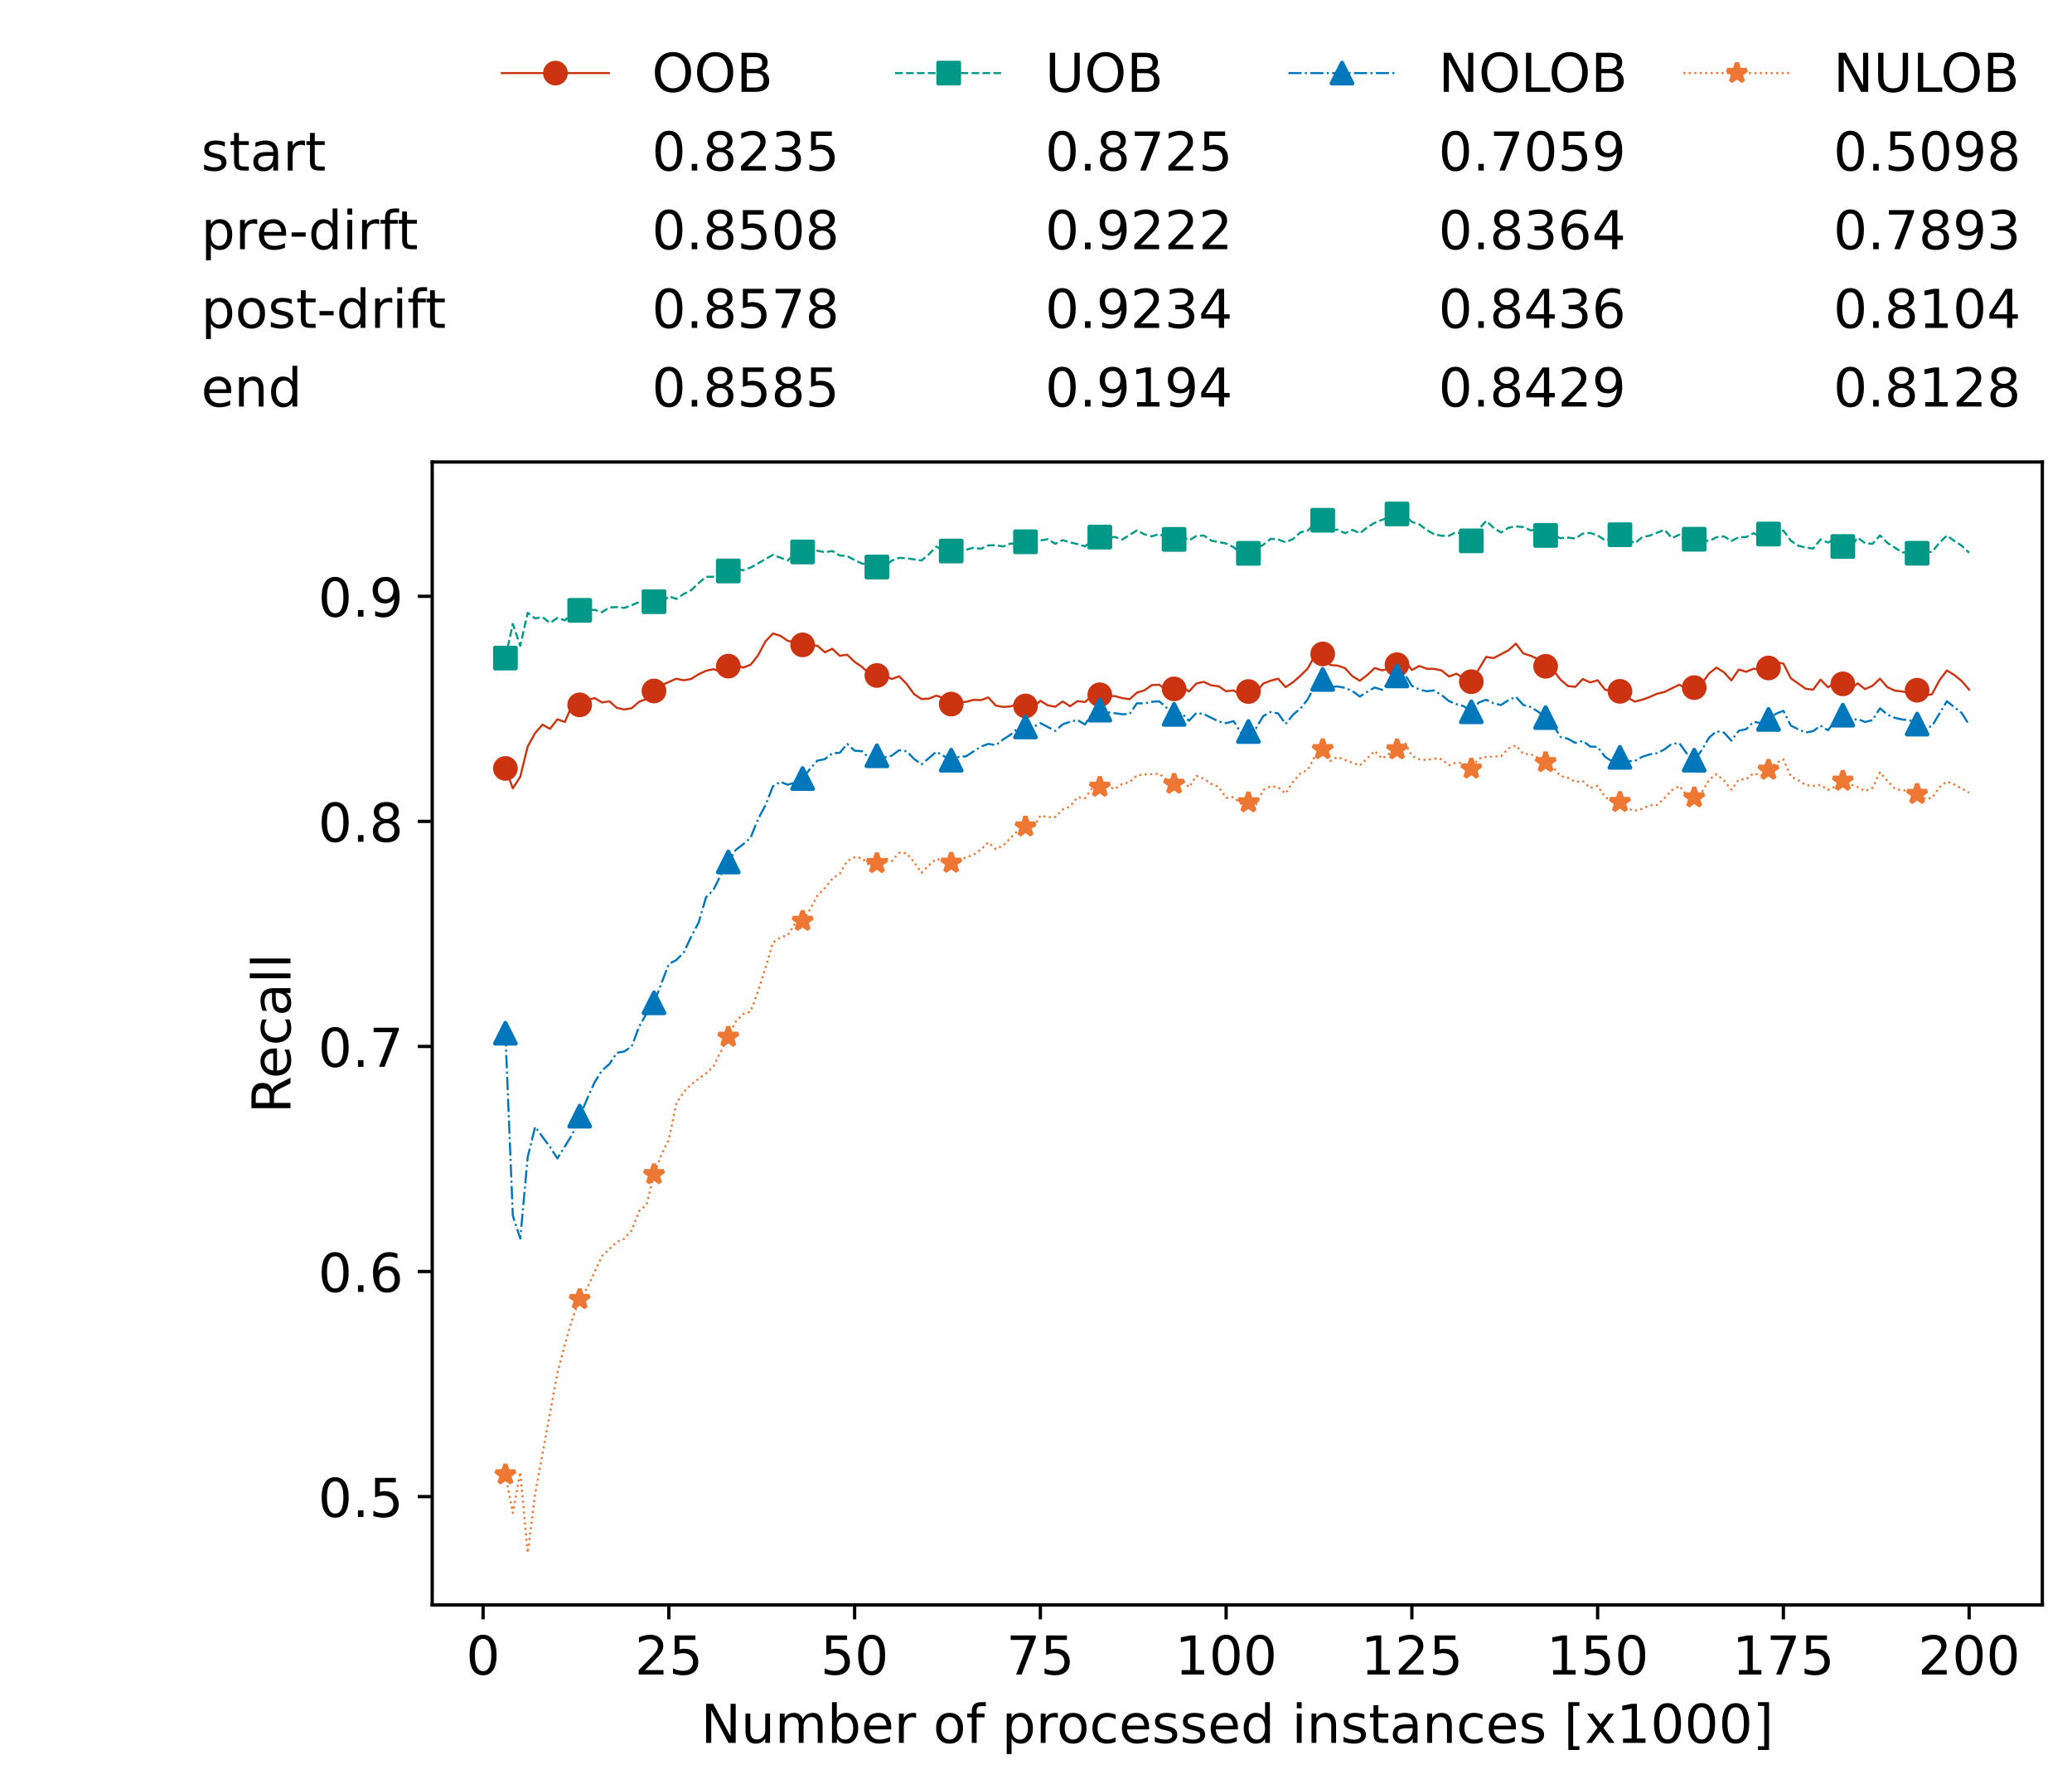 <?xml version="1.0" encoding="utf-8" standalone="no"?>
<!DOCTYPE svg PUBLIC "-//W3C//DTD SVG 1.1//EN"
  "http://www.w3.org/Graphics/SVG/1.1/DTD/svg11.dtd">
<!-- Created with matplotlib (https://matplotlib.org/) -->
<svg height="432.615pt" version="1.1" viewBox="0 0 502.65 432.615" width="502.65pt" xmlns="http://www.w3.org/2000/svg" xmlns:xlink="http://www.w3.org/1999/xlink">
 <defs>
  <style type="text/css">*{stroke-linecap:butt;stroke-linejoin:round;}</style>
 </defs>
 <g id="figure_1">
  <g id="patch_1">
   <path d="M 0 432.615 
L 502.65 432.615 
L 502.65 0 
L 0 0 
z
" style="fill:#ffffff;"/>
  </g>
  <g id="axes_1">
   <g id="patch_2">
    <path d="M 104.85 389.252 
L 495.45 389.252 
L 495.45 112.052 
L 104.85 112.052 
z
" style="fill:#ffffff;"/>
   </g>
   <g id="matplotlib.axis_1">
    <g id="xtick_1">
     <g id="line2d_1">
      <defs>
       <path d="M 0 0 
L 0 3.5 
" id="m88a8c6e38e" style="stroke:#000000;stroke-width:0.8;"/>
      </defs>
      <g>
       <use style="stroke:#000000;stroke-width:0.8;" x="117.197" xlink:href="#m88a8c6e38e" y="389.252"/>
      </g>
     </g>
     <g id="text_1">
      <!-- 0 -->
      <g transform="translate(113.061 406.13)scale(0.13 -0.13)">
       <defs>
        <path d="M 31.781 66.406 
Q 24.172 66.406 20.328 58.906 
Q 16.5 51.422 16.5 36.375 
Q 16.5 21.391 20.328 13.891 
Q 24.172 6.391 31.781 6.391 
Q 39.453 6.391 43.281 13.891 
Q 47.125 21.391 47.125 36.375 
Q 47.125 51.422 43.281 58.906 
Q 39.453 66.406 31.781 66.406 
z
M 31.781 74.219 
Q 44.047 74.219 50.516 64.516 
Q 56.984 54.828 56.984 36.375 
Q 56.984 17.969 50.516 8.266 
Q 44.047 -1.422 31.781 -1.422 
Q 19.531 -1.422 13.062 8.266 
Q 6.594 17.969 6.594 36.375 
Q 6.594 54.828 13.062 64.516 
Q 19.531 74.219 31.781 74.219 
z
" id="DejaVuSans-48"/>
       </defs>
       <use xlink:href="#DejaVuSans-48"/>
      </g>
     </g>
    </g>
    <g id="xtick_2">
     <g id="line2d_2">
      <g>
       <use style="stroke:#000000;stroke-width:0.8;" x="162.259" xlink:href="#m88a8c6e38e" y="389.252"/>
      </g>
     </g>
     <g id="text_2">
      <!-- 25 -->
      <g transform="translate(153.988 406.13)scale(0.13 -0.13)">
       <defs>
        <path d="M 19.188 8.297 
L 53.609 8.297 
L 53.609 0 
L 7.328 0 
L 7.328 8.297 
Q 12.938 14.109 22.625 23.891 
Q 32.328 33.688 34.812 36.531 
Q 39.547 41.844 41.422 45.531 
Q 43.312 49.219 43.312 52.781 
Q 43.312 58.594 39.234 62.25 
Q 35.156 65.922 28.609 65.922 
Q 23.969 65.922 18.812 64.312 
Q 13.672 62.703 7.812 59.422 
L 7.812 69.391 
Q 13.766 71.781 18.938 73 
Q 24.125 74.219 28.422 74.219 
Q 39.75 74.219 46.484 68.547 
Q 53.219 62.891 53.219 53.422 
Q 53.219 48.922 51.531 44.891 
Q 49.859 40.875 45.406 35.406 
Q 44.188 33.984 37.641 27.219 
Q 31.109 20.453 19.188 8.297 
z
" id="DejaVuSans-50"/>
        <path d="M 10.797 72.906 
L 49.516 72.906 
L 49.516 64.594 
L 19.828 64.594 
L 19.828 46.734 
Q 21.969 47.469 24.109 47.828 
Q 26.266 48.188 28.422 48.188 
Q 40.625 48.188 47.75 41.5 
Q 54.891 34.812 54.891 23.391 
Q 54.891 11.625 47.562 5.094 
Q 40.234 -1.422 26.906 -1.422 
Q 22.312 -1.422 17.547 -0.641 
Q 12.797 0.141 7.719 1.703 
L 7.719 11.625 
Q 12.109 9.234 16.797 8.062 
Q 21.484 6.891 26.703 6.891 
Q 35.156 6.891 40.078 11.328 
Q 45.016 15.766 45.016 23.391 
Q 45.016 31 40.078 35.438 
Q 35.156 39.891 26.703 39.891 
Q 22.75 39.891 18.812 39.016 
Q 14.891 38.141 10.797 36.281 
z
" id="DejaVuSans-53"/>
       </defs>
       <use xlink:href="#DejaVuSans-50"/>
       <use x="63.623" xlink:href="#DejaVuSans-53"/>
      </g>
     </g>
    </g>
    <g id="xtick_3">
     <g id="line2d_3">
      <g>
       <use style="stroke:#000000;stroke-width:0.8;" x="207.322" xlink:href="#m88a8c6e38e" y="389.252"/>
      </g>
     </g>
     <g id="text_3">
      <!-- 50 -->
      <g transform="translate(199.05 406.13)scale(0.13 -0.13)">
       <use xlink:href="#DejaVuSans-53"/>
       <use x="63.623" xlink:href="#DejaVuSans-48"/>
      </g>
     </g>
    </g>
    <g id="xtick_4">
     <g id="line2d_4">
      <g>
       <use style="stroke:#000000;stroke-width:0.8;" x="252.384" xlink:href="#m88a8c6e38e" y="389.252"/>
      </g>
     </g>
     <g id="text_4">
      <!-- 75 -->
      <g transform="translate(244.113 406.13)scale(0.13 -0.13)">
       <defs>
        <path d="M 8.203 72.906 
L 55.078 72.906 
L 55.078 68.703 
L 28.609 0 
L 18.312 0 
L 43.219 64.594 
L 8.203 64.594 
z
" id="DejaVuSans-55"/>
       </defs>
       <use xlink:href="#DejaVuSans-55"/>
       <use x="63.623" xlink:href="#DejaVuSans-53"/>
      </g>
     </g>
    </g>
    <g id="xtick_5">
     <g id="line2d_5">
      <g>
       <use style="stroke:#000000;stroke-width:0.8;" x="297.446" xlink:href="#m88a8c6e38e" y="389.252"/>
      </g>
     </g>
     <g id="text_5">
      <!-- 100 -->
      <g transform="translate(285.039 406.13)scale(0.13 -0.13)">
       <defs>
        <path d="M 12.406 8.297 
L 28.516 8.297 
L 28.516 63.922 
L 10.984 60.406 
L 10.984 69.391 
L 28.422 72.906 
L 38.281 72.906 
L 38.281 8.297 
L 54.391 8.297 
L 54.391 0 
L 12.406 0 
z
" id="DejaVuSans-49"/>
       </defs>
       <use xlink:href="#DejaVuSans-49"/>
       <use x="63.623" xlink:href="#DejaVuSans-48"/>
       <use x="127.246" xlink:href="#DejaVuSans-48"/>
      </g>
     </g>
    </g>
    <g id="xtick_6">
     <g id="line2d_6">
      <g>
       <use style="stroke:#000000;stroke-width:0.8;" x="342.509" xlink:href="#m88a8c6e38e" y="389.252"/>
      </g>
     </g>
     <g id="text_6">
      <!-- 125 -->
      <g transform="translate(330.102 406.13)scale(0.13 -0.13)">
       <use xlink:href="#DejaVuSans-49"/>
       <use x="63.623" xlink:href="#DejaVuSans-50"/>
       <use x="127.246" xlink:href="#DejaVuSans-53"/>
      </g>
     </g>
    </g>
    <g id="xtick_7">
     <g id="line2d_7">
      <g>
       <use style="stroke:#000000;stroke-width:0.8;" x="387.571" xlink:href="#m88a8c6e38e" y="389.252"/>
      </g>
     </g>
     <g id="text_7">
      <!-- 150 -->
      <g transform="translate(375.164 406.13)scale(0.13 -0.13)">
       <use xlink:href="#DejaVuSans-49"/>
       <use x="63.623" xlink:href="#DejaVuSans-53"/>
       <use x="127.246" xlink:href="#DejaVuSans-48"/>
      </g>
     </g>
    </g>
    <g id="xtick_8">
     <g id="line2d_8">
      <g>
       <use style="stroke:#000000;stroke-width:0.8;" x="432.633" xlink:href="#m88a8c6e38e" y="389.252"/>
      </g>
     </g>
     <g id="text_8">
      <!-- 175 -->
      <g transform="translate(420.226 406.13)scale(0.13 -0.13)">
       <use xlink:href="#DejaVuSans-49"/>
       <use x="63.623" xlink:href="#DejaVuSans-55"/>
       <use x="127.246" xlink:href="#DejaVuSans-53"/>
      </g>
     </g>
    </g>
    <g id="xtick_9">
     <g id="line2d_9">
      <g>
       <use style="stroke:#000000;stroke-width:0.8;" x="477.695" xlink:href="#m88a8c6e38e" y="389.252"/>
      </g>
     </g>
     <g id="text_9">
      <!-- 200 -->
      <g transform="translate(465.289 406.13)scale(0.13 -0.13)">
       <use xlink:href="#DejaVuSans-50"/>
       <use x="63.623" xlink:href="#DejaVuSans-48"/>
       <use x="127.246" xlink:href="#DejaVuSans-48"/>
      </g>
     </g>
    </g>
    <g id="text_10">
     <!-- Number of processed instances [x1000] -->
     <g transform="translate(170.025 422.711)scale(0.13 -0.13)">
      <defs>
       <path d="M 9.812 72.906 
L 23.094 72.906 
L 55.422 11.922 
L 55.422 72.906 
L 64.984 72.906 
L 64.984 0 
L 51.703 0 
L 19.391 60.984 
L 19.391 0 
L 9.812 0 
z
" id="DejaVuSans-78"/>
       <path d="M 8.5 21.578 
L 8.5 54.688 
L 17.484 54.688 
L 17.484 21.922 
Q 17.484 14.156 20.5 10.266 
Q 23.531 6.391 29.594 6.391 
Q 36.859 6.391 41.078 11.031 
Q 45.312 15.672 45.312 23.688 
L 45.312 54.688 
L 54.297 54.688 
L 54.297 0 
L 45.312 0 
L 45.312 8.406 
Q 42.047 3.422 37.719 1 
Q 33.406 -1.422 27.688 -1.422 
Q 18.266 -1.422 13.375 4.438 
Q 8.5 10.297 8.5 21.578 
z
M 31.109 56 
z
" id="DejaVuSans-117"/>
       <path d="M 52 44.188 
Q 55.375 50.25 60.062 53.125 
Q 64.75 56 71.094 56 
Q 79.641 56 84.281 50.016 
Q 88.922 44.047 88.922 33.016 
L 88.922 0 
L 79.891 0 
L 79.891 32.719 
Q 79.891 40.578 77.094 44.375 
Q 74.312 48.188 68.609 48.188 
Q 61.625 48.188 57.562 43.547 
Q 53.516 38.922 53.516 30.906 
L 53.516 0 
L 44.484 0 
L 44.484 32.719 
Q 44.484 40.625 41.703 44.406 
Q 38.922 48.188 33.109 48.188 
Q 26.219 48.188 22.156 43.531 
Q 18.109 38.875 18.109 30.906 
L 18.109 0 
L 9.078 0 
L 9.078 54.688 
L 18.109 54.688 
L 18.109 46.188 
Q 21.188 51.219 25.484 53.609 
Q 29.781 56 35.688 56 
Q 41.656 56 45.828 52.969 
Q 50 49.953 52 44.188 
z
" id="DejaVuSans-109"/>
       <path d="M 48.688 27.297 
Q 48.688 37.203 44.609 42.844 
Q 40.531 48.484 33.406 48.484 
Q 26.266 48.484 22.188 42.844 
Q 18.109 37.203 18.109 27.297 
Q 18.109 17.391 22.188 11.75 
Q 26.266 6.109 33.406 6.109 
Q 40.531 6.109 44.609 11.75 
Q 48.688 17.391 48.688 27.297 
z
M 18.109 46.391 
Q 20.953 51.266 25.266 53.625 
Q 29.594 56 35.594 56 
Q 45.562 56 51.781 48.094 
Q 58.016 40.188 58.016 27.297 
Q 58.016 14.406 51.781 6.484 
Q 45.562 -1.422 35.594 -1.422 
Q 29.594 -1.422 25.266 0.953 
Q 20.953 3.328 18.109 8.203 
L 18.109 0 
L 9.078 0 
L 9.078 75.984 
L 18.109 75.984 
z
" id="DejaVuSans-98"/>
       <path d="M 56.203 29.594 
L 56.203 25.203 
L 14.891 25.203 
Q 15.484 15.922 20.484 11.062 
Q 25.484 6.203 34.422 6.203 
Q 39.594 6.203 44.453 7.469 
Q 49.312 8.734 54.109 11.281 
L 54.109 2.781 
Q 49.266 0.734 44.188 -0.344 
Q 39.109 -1.422 33.891 -1.422 
Q 20.797 -1.422 13.156 6.188 
Q 5.516 13.812 5.516 26.812 
Q 5.516 40.234 12.766 48.109 
Q 20.016 56 32.328 56 
Q 43.359 56 49.781 48.891 
Q 56.203 41.797 56.203 29.594 
z
M 47.219 32.234 
Q 47.125 39.594 43.094 43.984 
Q 39.062 48.391 32.422 48.391 
Q 24.906 48.391 20.391 44.141 
Q 15.875 39.891 15.188 32.172 
z
" id="DejaVuSans-101"/>
       <path d="M 41.109 46.297 
Q 39.594 47.172 37.812 47.578 
Q 36.031 48 33.891 48 
Q 26.266 48 22.188 43.047 
Q 18.109 38.094 18.109 28.812 
L 18.109 0 
L 9.078 0 
L 9.078 54.688 
L 18.109 54.688 
L 18.109 46.188 
Q 20.953 51.172 25.484 53.578 
Q 30.031 56 36.531 56 
Q 37.453 56 38.578 55.875 
Q 39.703 55.766 41.062 55.516 
z
" id="DejaVuSans-114"/>
       <path id="DejaVuSans-32"/>
       <path d="M 30.609 48.391 
Q 23.391 48.391 19.188 42.75 
Q 14.984 37.109 14.984 27.297 
Q 14.984 17.484 19.156 11.844 
Q 23.344 6.203 30.609 6.203 
Q 37.797 6.203 41.984 11.859 
Q 46.188 17.531 46.188 27.297 
Q 46.188 37.016 41.984 42.703 
Q 37.797 48.391 30.609 48.391 
z
M 30.609 56 
Q 42.328 56 49.016 48.375 
Q 55.719 40.766 55.719 27.297 
Q 55.719 13.875 49.016 6.219 
Q 42.328 -1.422 30.609 -1.422 
Q 18.844 -1.422 12.172 6.219 
Q 5.516 13.875 5.516 27.297 
Q 5.516 40.766 12.172 48.375 
Q 18.844 56 30.609 56 
z
" id="DejaVuSans-111"/>
       <path d="M 37.109 75.984 
L 37.109 68.5 
L 28.516 68.5 
Q 23.688 68.5 21.797 66.547 
Q 19.922 64.594 19.922 59.516 
L 19.922 54.688 
L 34.719 54.688 
L 34.719 47.703 
L 19.922 47.703 
L 19.922 0 
L 10.891 0 
L 10.891 47.703 
L 2.297 47.703 
L 2.297 54.688 
L 10.891 54.688 
L 10.891 58.5 
Q 10.891 67.625 15.141 71.797 
Q 19.391 75.984 28.609 75.984 
z
" id="DejaVuSans-102"/>
       <path d="M 18.109 8.203 
L 18.109 -20.797 
L 9.078 -20.797 
L 9.078 54.688 
L 18.109 54.688 
L 18.109 46.391 
Q 20.953 51.266 25.266 53.625 
Q 29.594 56 35.594 56 
Q 45.562 56 51.781 48.094 
Q 58.016 40.188 58.016 27.297 
Q 58.016 14.406 51.781 6.484 
Q 45.562 -1.422 35.594 -1.422 
Q 29.594 -1.422 25.266 0.953 
Q 20.953 3.328 18.109 8.203 
z
M 48.688 27.297 
Q 48.688 37.203 44.609 42.844 
Q 40.531 48.484 33.406 48.484 
Q 26.266 48.484 22.188 42.844 
Q 18.109 37.203 18.109 27.297 
Q 18.109 17.391 22.188 11.75 
Q 26.266 6.109 33.406 6.109 
Q 40.531 6.109 44.609 11.75 
Q 48.688 17.391 48.688 27.297 
z
" id="DejaVuSans-112"/>
       <path d="M 48.781 52.594 
L 48.781 44.188 
Q 44.969 46.297 41.141 47.344 
Q 37.312 48.391 33.406 48.391 
Q 24.656 48.391 19.812 42.844 
Q 14.984 37.312 14.984 27.297 
Q 14.984 17.281 19.812 11.734 
Q 24.656 6.203 33.406 6.203 
Q 37.312 6.203 41.141 7.25 
Q 44.969 8.297 48.781 10.406 
L 48.781 2.094 
Q 45.016 0.344 40.984 -0.531 
Q 36.969 -1.422 32.422 -1.422 
Q 20.062 -1.422 12.781 6.344 
Q 5.516 14.109 5.516 27.297 
Q 5.516 40.672 12.859 48.328 
Q 20.219 56 33.016 56 
Q 37.156 56 41.109 55.141 
Q 45.062 54.297 48.781 52.594 
z
" id="DejaVuSans-99"/>
       <path d="M 44.281 53.078 
L 44.281 44.578 
Q 40.484 46.531 36.375 47.5 
Q 32.281 48.484 27.875 48.484 
Q 21.188 48.484 17.844 46.438 
Q 14.5 44.391 14.5 40.281 
Q 14.5 37.156 16.891 35.375 
Q 19.281 33.594 26.516 31.984 
L 29.594 31.297 
Q 39.156 29.25 43.188 25.516 
Q 47.219 21.781 47.219 15.094 
Q 47.219 7.469 41.188 3.016 
Q 35.156 -1.422 24.609 -1.422 
Q 20.219 -1.422 15.453 -0.562 
Q 10.688 0.297 5.422 2 
L 5.422 11.281 
Q 10.406 8.688 15.234 7.391 
Q 20.062 6.109 24.812 6.109 
Q 31.156 6.109 34.562 8.281 
Q 37.984 10.453 37.984 14.406 
Q 37.984 18.062 35.516 20.016 
Q 33.062 21.969 24.703 23.781 
L 21.578 24.516 
Q 13.234 26.266 9.516 29.906 
Q 5.812 33.547 5.812 39.891 
Q 5.812 47.609 11.281 51.797 
Q 16.75 56 26.812 56 
Q 31.781 56 36.172 55.266 
Q 40.578 54.547 44.281 53.078 
z
" id="DejaVuSans-115"/>
       <path d="M 45.406 46.391 
L 45.406 75.984 
L 54.391 75.984 
L 54.391 0 
L 45.406 0 
L 45.406 8.203 
Q 42.578 3.328 38.25 0.953 
Q 33.938 -1.422 27.875 -1.422 
Q 17.969 -1.422 11.734 6.484 
Q 5.516 14.406 5.516 27.297 
Q 5.516 40.188 11.734 48.094 
Q 17.969 56 27.875 56 
Q 33.938 56 38.25 53.625 
Q 42.578 51.266 45.406 46.391 
z
M 14.797 27.297 
Q 14.797 17.391 18.875 11.75 
Q 22.953 6.109 30.078 6.109 
Q 37.203 6.109 41.297 11.75 
Q 45.406 17.391 45.406 27.297 
Q 45.406 37.203 41.297 42.844 
Q 37.203 48.484 30.078 48.484 
Q 22.953 48.484 18.875 42.844 
Q 14.797 37.203 14.797 27.297 
z
" id="DejaVuSans-100"/>
       <path d="M 9.422 54.688 
L 18.406 54.688 
L 18.406 0 
L 9.422 0 
z
M 9.422 75.984 
L 18.406 75.984 
L 18.406 64.594 
L 9.422 64.594 
z
" id="DejaVuSans-105"/>
       <path d="M 54.891 33.016 
L 54.891 0 
L 45.906 0 
L 45.906 32.719 
Q 45.906 40.484 42.875 44.328 
Q 39.844 48.188 33.797 48.188 
Q 26.516 48.188 22.312 43.547 
Q 18.109 38.922 18.109 30.906 
L 18.109 0 
L 9.078 0 
L 9.078 54.688 
L 18.109 54.688 
L 18.109 46.188 
Q 21.344 51.125 25.703 53.562 
Q 30.078 56 35.797 56 
Q 45.219 56 50.047 50.172 
Q 54.891 44.344 54.891 33.016 
z
" id="DejaVuSans-110"/>
       <path d="M 18.312 70.219 
L 18.312 54.688 
L 36.812 54.688 
L 36.812 47.703 
L 18.312 47.703 
L 18.312 18.016 
Q 18.312 11.328 20.141 9.422 
Q 21.969 7.516 27.594 7.516 
L 36.812 7.516 
L 36.812 0 
L 27.594 0 
Q 17.188 0 13.234 3.875 
Q 9.281 7.766 9.281 18.016 
L 9.281 47.703 
L 2.688 47.703 
L 2.688 54.688 
L 9.281 54.688 
L 9.281 70.219 
z
" id="DejaVuSans-116"/>
       <path d="M 34.281 27.484 
Q 23.391 27.484 19.188 25 
Q 14.984 22.516 14.984 16.5 
Q 14.984 11.719 18.141 8.906 
Q 21.297 6.109 26.703 6.109 
Q 34.188 6.109 38.703 11.406 
Q 43.219 16.703 43.219 25.484 
L 43.219 27.484 
z
M 52.203 31.203 
L 52.203 0 
L 43.219 0 
L 43.219 8.297 
Q 40.141 3.328 35.547 0.953 
Q 30.953 -1.422 24.312 -1.422 
Q 15.922 -1.422 10.953 3.297 
Q 6 8.016 6 15.922 
Q 6 25.141 12.172 29.828 
Q 18.359 34.516 30.609 34.516 
L 43.219 34.516 
L 43.219 35.406 
Q 43.219 41.609 39.141 45 
Q 35.062 48.391 27.688 48.391 
Q 23 48.391 18.547 47.266 
Q 14.109 46.141 10.016 43.891 
L 10.016 52.203 
Q 14.938 54.109 19.578 55.047 
Q 24.219 56 28.609 56 
Q 40.484 56 46.344 49.844 
Q 52.203 43.703 52.203 31.203 
z
" id="DejaVuSans-97"/>
       <path d="M 8.594 75.984 
L 29.297 75.984 
L 29.297 69 
L 17.578 69 
L 17.578 -6.203 
L 29.297 -6.203 
L 29.297 -13.188 
L 8.594 -13.188 
z
" id="DejaVuSans-91"/>
       <path d="M 54.891 54.688 
L 35.109 28.078 
L 55.906 0 
L 45.312 0 
L 29.391 21.484 
L 13.484 0 
L 2.875 0 
L 24.125 28.609 
L 4.688 54.688 
L 15.281 54.688 
L 29.781 35.203 
L 44.281 54.688 
z
" id="DejaVuSans-120"/>
       <path d="M 30.422 75.984 
L 30.422 -13.188 
L 9.719 -13.188 
L 9.719 -6.203 
L 21.391 -6.203 
L 21.391 69 
L 9.719 69 
L 9.719 75.984 
z
" id="DejaVuSans-93"/>
      </defs>
      <use xlink:href="#DejaVuSans-78"/>
      <use x="74.805" xlink:href="#DejaVuSans-117"/>
      <use x="138.184" xlink:href="#DejaVuSans-109"/>
      <use x="235.596" xlink:href="#DejaVuSans-98"/>
      <use x="299.072" xlink:href="#DejaVuSans-101"/>
      <use x="360.596" xlink:href="#DejaVuSans-114"/>
      <use x="401.709" xlink:href="#DejaVuSans-32"/>
      <use x="433.496" xlink:href="#DejaVuSans-111"/>
      <use x="494.678" xlink:href="#DejaVuSans-102"/>
      <use x="529.883" xlink:href="#DejaVuSans-32"/>
      <use x="561.67" xlink:href="#DejaVuSans-112"/>
      <use x="625.146" xlink:href="#DejaVuSans-114"/>
      <use x="664.01" xlink:href="#DejaVuSans-111"/>
      <use x="725.191" xlink:href="#DejaVuSans-99"/>
      <use x="780.172" xlink:href="#DejaVuSans-101"/>
      <use x="841.695" xlink:href="#DejaVuSans-115"/>
      <use x="893.795" xlink:href="#DejaVuSans-115"/>
      <use x="945.895" xlink:href="#DejaVuSans-101"/>
      <use x="1007.418" xlink:href="#DejaVuSans-100"/>
      <use x="1070.895" xlink:href="#DejaVuSans-32"/>
      <use x="1102.682" xlink:href="#DejaVuSans-105"/>
      <use x="1130.465" xlink:href="#DejaVuSans-110"/>
      <use x="1193.844" xlink:href="#DejaVuSans-115"/>
      <use x="1245.943" xlink:href="#DejaVuSans-116"/>
      <use x="1285.152" xlink:href="#DejaVuSans-97"/>
      <use x="1346.432" xlink:href="#DejaVuSans-110"/>
      <use x="1409.811" xlink:href="#DejaVuSans-99"/>
      <use x="1464.791" xlink:href="#DejaVuSans-101"/>
      <use x="1526.314" xlink:href="#DejaVuSans-115"/>
      <use x="1578.414" xlink:href="#DejaVuSans-32"/>
      <use x="1610.201" xlink:href="#DejaVuSans-91"/>
      <use x="1649.215" xlink:href="#DejaVuSans-120"/>
      <use x="1708.395" xlink:href="#DejaVuSans-49"/>
      <use x="1772.018" xlink:href="#DejaVuSans-48"/>
      <use x="1835.641" xlink:href="#DejaVuSans-48"/>
      <use x="1899.264" xlink:href="#DejaVuSans-48"/>
      <use x="1962.887" xlink:href="#DejaVuSans-93"/>
     </g>
    </g>
   </g>
   <g id="matplotlib.axis_2">
    <g id="ytick_1">
     <g id="line2d_10">
      <defs>
       <path d="M 0 0 
L -3.5 0 
" id="m0d427edfa6" style="stroke:#000000;stroke-width:0.8;"/>
      </defs>
      <g>
       <use style="stroke:#000000;stroke-width:0.8;" x="104.85" xlink:href="#m0d427edfa6" y="362.976"/>
      </g>
     </g>
     <g id="text_11">
      <!-- 0.5 -->
      <g transform="translate(77.176 367.915)scale(0.13 -0.13)">
       <defs>
        <path d="M 10.688 12.406 
L 21 12.406 
L 21 0 
L 10.688 0 
z
" id="DejaVuSans-46"/>
       </defs>
       <use xlink:href="#DejaVuSans-48"/>
       <use x="63.623" xlink:href="#DejaVuSans-46"/>
       <use x="95.41" xlink:href="#DejaVuSans-53"/>
      </g>
     </g>
    </g>
    <g id="ytick_2">
     <g id="line2d_11">
      <g>
       <use style="stroke:#000000;stroke-width:0.8;" x="104.85" xlink:href="#m0d427edfa6" y="308.388"/>
      </g>
     </g>
     <g id="text_12">
      <!-- 0.6 -->
      <g transform="translate(77.176 313.327)scale(0.13 -0.13)">
       <defs>
        <path d="M 33.016 40.375 
Q 26.375 40.375 22.484 35.828 
Q 18.609 31.297 18.609 23.391 
Q 18.609 15.531 22.484 10.953 
Q 26.375 6.391 33.016 6.391 
Q 39.656 6.391 43.531 10.953 
Q 47.406 15.531 47.406 23.391 
Q 47.406 31.297 43.531 35.828 
Q 39.656 40.375 33.016 40.375 
z
M 52.594 71.297 
L 52.594 62.312 
Q 48.875 64.062 45.094 64.984 
Q 41.312 65.922 37.594 65.922 
Q 27.828 65.922 22.672 59.328 
Q 17.531 52.734 16.797 39.406 
Q 19.672 43.656 24.016 45.922 
Q 28.375 48.188 33.594 48.188 
Q 44.578 48.188 50.953 41.516 
Q 57.328 34.859 57.328 23.391 
Q 57.328 12.156 50.688 5.359 
Q 44.047 -1.422 33.016 -1.422 
Q 20.359 -1.422 13.672 8.266 
Q 6.984 17.969 6.984 36.375 
Q 6.984 53.656 15.188 63.938 
Q 23.391 74.219 37.203 74.219 
Q 40.922 74.219 44.703 73.484 
Q 48.484 72.75 52.594 71.297 
z
" id="DejaVuSans-54"/>
       </defs>
       <use xlink:href="#DejaVuSans-48"/>
       <use x="63.623" xlink:href="#DejaVuSans-46"/>
       <use x="95.41" xlink:href="#DejaVuSans-54"/>
      </g>
     </g>
    </g>
    <g id="ytick_3">
     <g id="line2d_12">
      <g>
       <use style="stroke:#000000;stroke-width:0.8;" x="104.85" xlink:href="#m0d427edfa6" y="253.8"/>
      </g>
     </g>
     <g id="text_13">
      <!-- 0.7 -->
      <g transform="translate(77.176 258.739)scale(0.13 -0.13)">
       <use xlink:href="#DejaVuSans-48"/>
       <use x="63.623" xlink:href="#DejaVuSans-46"/>
       <use x="95.41" xlink:href="#DejaVuSans-55"/>
      </g>
     </g>
    </g>
    <g id="ytick_4">
     <g id="line2d_13">
      <g>
       <use style="stroke:#000000;stroke-width:0.8;" x="104.85" xlink:href="#m0d427edfa6" y="199.212"/>
      </g>
     </g>
     <g id="text_14">
      <!-- 0.8 -->
      <g transform="translate(77.176 204.151)scale(0.13 -0.13)">
       <defs>
        <path d="M 31.781 34.625 
Q 24.75 34.625 20.719 30.859 
Q 16.703 27.094 16.703 20.516 
Q 16.703 13.922 20.719 10.156 
Q 24.75 6.391 31.781 6.391 
Q 38.812 6.391 42.859 10.172 
Q 46.922 13.969 46.922 20.516 
Q 46.922 27.094 42.891 30.859 
Q 38.875 34.625 31.781 34.625 
z
M 21.922 38.812 
Q 15.578 40.375 12.031 44.719 
Q 8.5 49.078 8.5 55.328 
Q 8.5 64.062 14.719 69.141 
Q 20.953 74.219 31.781 74.219 
Q 42.672 74.219 48.875 69.141 
Q 55.078 64.062 55.078 55.328 
Q 55.078 49.078 51.531 44.719 
Q 48 40.375 41.703 38.812 
Q 48.828 37.156 52.797 32.312 
Q 56.781 27.484 56.781 20.516 
Q 56.781 9.906 50.312 4.234 
Q 43.844 -1.422 31.781 -1.422 
Q 19.734 -1.422 13.25 4.234 
Q 6.781 9.906 6.781 20.516 
Q 6.781 27.484 10.781 32.312 
Q 14.797 37.156 21.922 38.812 
z
M 18.312 54.391 
Q 18.312 48.734 21.844 45.562 
Q 25.391 42.391 31.781 42.391 
Q 38.141 42.391 41.719 45.562 
Q 45.312 48.734 45.312 54.391 
Q 45.312 60.062 41.719 63.234 
Q 38.141 66.406 31.781 66.406 
Q 25.391 66.406 21.844 63.234 
Q 18.312 60.062 18.312 54.391 
z
" id="DejaVuSans-56"/>
       </defs>
       <use xlink:href="#DejaVuSans-48"/>
       <use x="63.623" xlink:href="#DejaVuSans-46"/>
       <use x="95.41" xlink:href="#DejaVuSans-56"/>
      </g>
     </g>
    </g>
    <g id="ytick_5">
     <g id="line2d_14">
      <g>
       <use style="stroke:#000000;stroke-width:0.8;" x="104.85" xlink:href="#m0d427edfa6" y="144.623"/>
      </g>
     </g>
     <g id="text_15">
      <!-- 0.9 -->
      <g transform="translate(77.176 149.562)scale(0.13 -0.13)">
       <defs>
        <path d="M 10.984 1.516 
L 10.984 10.5 
Q 14.703 8.734 18.5 7.812 
Q 22.312 6.891 25.984 6.891 
Q 35.75 6.891 40.891 13.453 
Q 46.047 20.016 46.781 33.406 
Q 43.953 29.203 39.594 26.953 
Q 35.25 24.703 29.984 24.703 
Q 19.047 24.703 12.672 31.312 
Q 6.297 37.938 6.297 49.422 
Q 6.297 60.641 12.938 67.422 
Q 19.578 74.219 30.609 74.219 
Q 43.266 74.219 49.922 64.516 
Q 56.594 54.828 56.594 36.375 
Q 56.594 19.141 48.406 8.859 
Q 40.234 -1.422 26.422 -1.422 
Q 22.703 -1.422 18.891 -0.688 
Q 15.094 0.047 10.984 1.516 
z
M 30.609 32.422 
Q 37.25 32.422 41.125 36.953 
Q 45.016 41.5 45.016 49.422 
Q 45.016 57.281 41.125 61.844 
Q 37.25 66.406 30.609 66.406 
Q 23.969 66.406 20.094 61.844 
Q 16.219 57.281 16.219 49.422 
Q 16.219 41.5 20.094 36.953 
Q 23.969 32.422 30.609 32.422 
z
" id="DejaVuSans-57"/>
       </defs>
       <use xlink:href="#DejaVuSans-48"/>
       <use x="63.623" xlink:href="#DejaVuSans-46"/>
       <use x="95.41" xlink:href="#DejaVuSans-57"/>
      </g>
     </g>
    </g>
    <g id="text_16">
     <!-- Recall -->
     <g transform="translate(70.472 270.044)rotate(-90)scale(0.13 -0.13)">
      <defs>
       <path d="M 44.391 34.188 
Q 47.562 33.109 50.562 29.594 
Q 53.562 26.078 56.594 19.922 
L 66.609 0 
L 56 0 
L 46.688 18.703 
Q 43.062 26.031 39.672 28.422 
Q 36.281 30.812 30.422 30.812 
L 19.672 30.812 
L 19.672 0 
L 9.812 0 
L 9.812 72.906 
L 32.078 72.906 
Q 44.578 72.906 50.734 67.672 
Q 56.891 62.453 56.891 51.906 
Q 56.891 45.016 53.688 40.469 
Q 50.484 35.938 44.391 34.188 
z
M 19.672 64.797 
L 19.672 38.922 
L 32.078 38.922 
Q 39.203 38.922 42.844 42.219 
Q 46.484 45.516 46.484 51.906 
Q 46.484 58.297 42.844 61.547 
Q 39.203 64.797 32.078 64.797 
z
" id="DejaVuSans-82"/>
       <path d="M 9.422 75.984 
L 18.406 75.984 
L 18.406 0 
L 9.422 0 
z
" id="DejaVuSans-108"/>
      </defs>
      <use xlink:href="#DejaVuSans-82"/>
      <use x="64.982" xlink:href="#DejaVuSans-101"/>
      <use x="126.506" xlink:href="#DejaVuSans-99"/>
      <use x="181.486" xlink:href="#DejaVuSans-97"/>
      <use x="242.766" xlink:href="#DejaVuSans-108"/>
      <use x="270.549" xlink:href="#DejaVuSans-108"/>
     </g>
    </g>
   </g>
   <g id="line2d_15"/>
   <g id="line2d_16"/>
   <g id="line2d_17"/>
   <g id="line2d_18"/>
   <g id="line2d_19"/>
   <g id="line2d_20">
    <path clip-path="url(#p8d4496592f)" d="M 122.605 186.367 
L 124.407 191.2 
L 126.21 188.377 
L 128.012 181.066 
L 129.815 177.79 
L 131.617 175.747 
L 133.419 176.776 
L 135.222 174.463 
L 137.024 175.098 
L 138.827 170.959 
L 140.629 170.954 
L 142.432 169.843 
L 144.234 169.303 
L 146.037 170.364 
L 147.839 170.095 
L 149.642 171.683 
L 151.444 172.069 
L 153.247 171.763 
L 155.049 170.198 
L 156.852 169.532 
L 158.654 167.589 
L 160.457 166.188 
L 164.062 164.623 
L 165.864 164.999 
L 167.667 164.672 
L 169.469 163.532 
L 171.272 162.695 
L 173.074 162.297 
L 174.877 162.957 
L 176.679 161.563 
L 178.482 161.245 
L 180.284 161.929 
L 182.087 161.218 
L 183.889 158.962 
L 185.692 155.555 
L 187.494 153.654 
L 189.297 154.195 
L 191.099 155.417 
L 192.902 155.749 
L 194.704 156.408 
L 196.507 156.451 
L 198.309 156.616 
L 200.112 158.197 
L 201.914 157.351 
L 203.717 159.054 
L 205.519 158.791 
L 207.322 160.525 
L 209.124 161.75 
L 210.927 163.406 
L 212.729 163.827 
L 214.532 163.893 
L 216.334 164.687 
L 218.137 164.021 
L 219.939 165.873 
L 221.742 168.349 
L 223.544 169.549 
L 225.347 169.439 
L 227.149 168.713 
L 228.952 169.311 
L 230.754 170.765 
L 232.557 170.371 
L 234.359 170.214 
L 236.162 169.748 
L 237.964 169.801 
L 239.767 169.158 
L 241.569 171.129 
L 243.372 171.454 
L 245.174 171.319 
L 246.976 170.685 
L 248.779 171.219 
L 250.581 171.63 
L 252.384 169.96 
L 254.186 171.064 
L 255.989 171.408 
L 257.791 170.127 
L 259.594 171.291 
L 261.396 170.037 
L 263.199 170.283 
L 265.001 168.692 
L 266.804 168.507 
L 268.606 168.812 
L 270.409 168.815 
L 272.211 169.306 
L 274.014 169.589 
L 275.816 167.985 
L 277.619 167.424 
L 279.421 166.166 
L 281.224 166.069 
L 283.026 167.403 
L 284.829 167.074 
L 286.631 166.379 
L 288.434 167.714 
L 290.236 165.763 
L 292.039 165.381 
L 293.841 166.219 
L 295.644 166.447 
L 297.446 167.665 
L 299.249 167.45 
L 301.051 168.585 
L 302.854 167.72 
L 304.656 167.945 
L 306.459 165.773 
L 308.261 165.091 
L 310.064 164.611 
L 311.866 166.649 
L 313.669 165.47 
L 315.471 163.893 
L 317.274 162.114 
L 319.076 158.756 
L 320.879 158.6 
L 322.681 161.28 
L 324.484 161.433 
L 326.286 162.037 
L 328.089 164.015 
L 329.891 165.1 
L 331.694 163.7 
L 333.496 162.023 
L 335.299 162.576 
L 337.101 162.208 
L 340.706 160.103 
L 342.509 162.496 
L 344.311 161.522 
L 346.114 162.186 
L 347.916 162.231 
L 349.719 162.614 
L 351.521 164.078 
L 353.324 163.389 
L 355.126 164.515 
L 356.928 165.333 
L 360.533 159.319 
L 362.336 159.611 
L 365.941 157.718 
L 367.743 156.097 
L 369.546 158.491 
L 371.348 159.046 
L 373.151 159.908 
L 374.953 161.6 
L 376.756 162.49 
L 378.558 164.83 
L 380.361 166.386 
L 382.163 166.578 
L 383.966 164.686 
L 385.768 165.516 
L 387.571 164.982 
L 389.373 167.288 
L 391.176 167.629 
L 392.978 167.673 
L 394.781 169.156 
L 396.583 170.165 
L 398.386 169.703 
L 400.188 169.057 
L 401.991 168.251 
L 403.793 167.825 
L 407.398 166.048 
L 409.201 167.141 
L 411.003 166.771 
L 412.806 165.849 
L 414.608 163.326 
L 416.411 161.91 
L 418.213 163.052 
L 420.016 165.022 
L 421.818 162.395 
L 423.621 162.929 
L 425.423 162.168 
L 427.226 162.534 
L 429.028 162.004 
L 430.831 160.624 
L 432.633 160.947 
L 434.436 164.518 
L 438.041 167.036 
L 439.843 167.274 
L 441.646 164.83 
L 443.448 166.685 
L 445.251 165.58 
L 447.053 165.864 
L 448.856 167.251 
L 450.658 165.74 
L 452.461 167.129 
L 454.263 166.321 
L 456.066 164.604 
L 457.868 166.664 
L 459.671 167.494 
L 461.473 167.712 
L 463.276 168.103 
L 465.078 167.404 
L 466.881 168.702 
L 468.683 168.381 
L 470.485 164.997 
L 472.288 162.609 
L 474.09 163.689 
L 475.893 165.174 
L 477.695 167.269 
L 477.695 167.269 
" style="fill:none;stroke:#cc3311;stroke-linecap:square;stroke-width:0.5;"/>
    <defs>
     <path d="M 0 2.5 
C 0.663 2.5 1.299 2.237 1.768 1.768 
C 2.237 1.299 2.5 0.663 2.5 0 
C 2.5 -0.663 2.237 -1.299 1.768 -1.768 
C 1.299 -2.237 0.663 -2.5 0 -2.5 
C -0.663 -2.5 -1.299 -2.237 -1.768 -1.768 
C -2.237 -1.299 -2.5 -0.663 -2.5 0 
C -2.5 0.663 -2.237 1.299 -1.768 1.768 
C -1.299 2.237 -0.663 2.5 0 2.5 
z
" id="m5da0cf8c92" style="stroke:#cc3311;"/>
    </defs>
    <g clip-path="url(#p8d4496592f)">
     <use style="fill:#cc3311;stroke:#cc3311;" x="122.605" xlink:href="#m5da0cf8c92" y="186.367"/>
     <use style="fill:#cc3311;stroke:#cc3311;" x="140.629" xlink:href="#m5da0cf8c92" y="170.954"/>
     <use style="fill:#cc3311;stroke:#cc3311;" x="158.654" xlink:href="#m5da0cf8c92" y="167.589"/>
     <use style="fill:#cc3311;stroke:#cc3311;" x="176.679" xlink:href="#m5da0cf8c92" y="161.563"/>
     <use style="fill:#cc3311;stroke:#cc3311;" x="194.704" xlink:href="#m5da0cf8c92" y="156.408"/>
     <use style="fill:#cc3311;stroke:#cc3311;" x="212.729" xlink:href="#m5da0cf8c92" y="163.827"/>
     <use style="fill:#cc3311;stroke:#cc3311;" x="230.754" xlink:href="#m5da0cf8c92" y="170.765"/>
     <use style="fill:#cc3311;stroke:#cc3311;" x="248.779" xlink:href="#m5da0cf8c92" y="171.219"/>
     <use style="fill:#cc3311;stroke:#cc3311;" x="266.804" xlink:href="#m5da0cf8c92" y="168.507"/>
     <use style="fill:#cc3311;stroke:#cc3311;" x="284.829" xlink:href="#m5da0cf8c92" y="167.074"/>
     <use style="fill:#cc3311;stroke:#cc3311;" x="302.854" xlink:href="#m5da0cf8c92" y="167.72"/>
     <use style="fill:#cc3311;stroke:#cc3311;" x="320.879" xlink:href="#m5da0cf8c92" y="158.6"/>
     <use style="fill:#cc3311;stroke:#cc3311;" x="338.904" xlink:href="#m5da0cf8c92" y="161.215"/>
     <use style="fill:#cc3311;stroke:#cc3311;" x="356.928" xlink:href="#m5da0cf8c92" y="165.333"/>
     <use style="fill:#cc3311;stroke:#cc3311;" x="374.953" xlink:href="#m5da0cf8c92" y="161.6"/>
     <use style="fill:#cc3311;stroke:#cc3311;" x="392.978" xlink:href="#m5da0cf8c92" y="167.673"/>
     <use style="fill:#cc3311;stroke:#cc3311;" x="411.003" xlink:href="#m5da0cf8c92" y="166.771"/>
     <use style="fill:#cc3311;stroke:#cc3311;" x="429.028" xlink:href="#m5da0cf8c92" y="162.004"/>
     <use style="fill:#cc3311;stroke:#cc3311;" x="447.053" xlink:href="#m5da0cf8c92" y="165.864"/>
     <use style="fill:#cc3311;stroke:#cc3311;" x="465.078" xlink:href="#m5da0cf8c92" y="167.404"/>
    </g>
   </g>
   <g id="line2d_21"/>
   <g id="line2d_22"/>
   <g id="line2d_23"/>
   <g id="line2d_24"/>
   <g id="line2d_25">
    <path clip-path="url(#p8d4496592f)" d="M 122.605 159.608 
L 124.407 151.321 
L 126.21 156.642 
L 128.012 148.627 
L 129.815 149.973 
L 131.617 149.662 
L 133.419 151.099 
L 135.222 149.863 
L 137.024 150.45 
L 138.827 148.775 
L 140.629 148.03 
L 144.234 147.906 
L 146.037 148.478 
L 147.839 147.321 
L 149.642 147.23 
L 151.444 147.434 
L 153.247 146.796 
L 155.049 145.997 
L 156.852 146.541 
L 158.654 145.936 
L 160.457 146.349 
L 162.259 144.587 
L 164.062 145.267 
L 165.864 144.056 
L 167.667 143.163 
L 169.469 141.432 
L 171.272 139.903 
L 173.074 139.876 
L 174.877 139.683 
L 176.679 138.48 
L 178.482 137.917 
L 180.284 138.3 
L 182.087 137.669 
L 187.494 134.579 
L 191.099 135.935 
L 192.902 134.168 
L 196.507 133.53 
L 198.309 133.571 
L 200.112 133.917 
L 201.914 133.642 
L 203.717 134.721 
L 205.519 134.86 
L 207.322 135.841 
L 209.124 136.691 
L 210.927 136.801 
L 212.729 137.523 
L 214.532 137.502 
L 216.334 135.965 
L 218.137 135.299 
L 219.939 135.396 
L 223.544 135.939 
L 225.347 134.439 
L 227.149 132.554 
L 228.952 133.59 
L 230.754 133.645 
L 232.557 133.099 
L 234.359 133.332 
L 236.162 132.852 
L 237.964 133.113 
L 239.767 132.276 
L 241.569 132.225 
L 243.372 132.531 
L 245.174 131.832 
L 246.976 131.906 
L 248.779 131.404 
L 250.581 131.404 
L 254.186 130.771 
L 255.989 131.887 
L 257.791 130.991 
L 259.594 131.552 
L 261.396 131.96 
L 263.199 132.509 
L 265.001 131.116 
L 266.804 130.261 
L 268.606 130.646 
L 270.409 130.203 
L 272.211 130.872 
L 275.816 128.639 
L 277.619 129.59 
L 279.421 130.087 
L 281.224 129.513 
L 283.026 130.459 
L 284.829 130.824 
L 286.631 129.971 
L 288.434 131.067 
L 290.236 129.986 
L 292.039 129.879 
L 293.841 131.11 
L 297.446 131.831 
L 299.249 132.713 
L 301.051 134.136 
L 302.854 134.204 
L 306.459 132.118 
L 308.261 130.674 
L 310.064 130.814 
L 311.866 131.535 
L 313.669 130.728 
L 315.471 129.114 
L 317.274 128.682 
L 319.076 126.789 
L 320.879 126.178 
L 322.681 128.656 
L 324.484 128.446 
L 326.286 129.319 
L 328.089 128.51 
L 329.891 129.326 
L 331.694 127.884 
L 333.496 126.79 
L 338.904 124.652 
L 340.706 124.863 
L 342.509 126.57 
L 344.311 127.17 
L 346.114 128.562 
L 347.916 129.567 
L 349.719 129.955 
L 351.521 129.942 
L 353.324 129.005 
L 355.126 129.855 
L 356.928 131.18 
L 358.731 128.373 
L 360.533 126.334 
L 362.336 128.005 
L 364.138 129.148 
L 365.941 127.997 
L 367.743 127.677 
L 369.546 127.821 
L 371.348 128.64 
L 373.151 128.353 
L 374.953 129.857 
L 376.756 129.857 
L 378.558 130.518 
L 380.361 130.385 
L 382.163 130.603 
L 383.966 129.404 
L 385.768 129.237 
L 387.571 129.869 
L 389.373 131.032 
L 391.176 130.61 
L 392.978 129.691 
L 394.781 130.569 
L 396.583 131.785 
L 398.386 130.279 
L 400.188 129.916 
L 403.793 128.485 
L 405.596 130.501 
L 407.398 129.679 
L 409.201 131.651 
L 411.003 130.782 
L 414.608 131.225 
L 416.411 130.294 
L 418.213 130.081 
L 420.016 131.207 
L 421.818 130.288 
L 423.621 130.249 
L 425.423 129.321 
L 427.226 130.291 
L 429.028 129.526 
L 430.831 128.978 
L 432.633 128.665 
L 434.436 131.129 
L 436.238 132.353 
L 438.041 132.791 
L 439.843 133.05 
L 441.646 130.826 
L 443.448 131.594 
L 445.251 130.678 
L 447.053 132.546 
L 448.856 132.766 
L 450.658 130.411 
L 452.461 131.747 
L 454.263 131.896 
L 456.066 129.855 
L 457.868 131.657 
L 461.473 133.984 
L 463.276 133.973 
L 465.078 134.179 
L 466.881 133.944 
L 468.683 133.849 
L 470.485 131.656 
L 472.288 129.889 
L 474.09 131.19 
L 475.893 132.349 
L 477.695 134.057 
L 477.695 134.057 
" style="fill:none;stroke:#009988;stroke-dasharray:1.85,0.8;stroke-dashoffset:0;stroke-width:0.5;"/>
    <defs>
     <path d="M -2.5 2.5 
L 2.5 2.5 
L 2.5 -2.5 
L -2.5 -2.5 
z
" id="m1dbff16f6a" style="stroke:#009988;stroke-linejoin:miter;"/>
    </defs>
    <g clip-path="url(#p8d4496592f)">
     <use style="fill:#009988;stroke:#009988;stroke-linejoin:miter;" x="122.605" xlink:href="#m1dbff16f6a" y="159.608"/>
     <use style="fill:#009988;stroke:#009988;stroke-linejoin:miter;" x="140.629" xlink:href="#m1dbff16f6a" y="148.03"/>
     <use style="fill:#009988;stroke:#009988;stroke-linejoin:miter;" x="158.654" xlink:href="#m1dbff16f6a" y="145.936"/>
     <use style="fill:#009988;stroke:#009988;stroke-linejoin:miter;" x="176.679" xlink:href="#m1dbff16f6a" y="138.48"/>
     <use style="fill:#009988;stroke:#009988;stroke-linejoin:miter;" x="194.704" xlink:href="#m1dbff16f6a" y="133.864"/>
     <use style="fill:#009988;stroke:#009988;stroke-linejoin:miter;" x="212.729" xlink:href="#m1dbff16f6a" y="137.523"/>
     <use style="fill:#009988;stroke:#009988;stroke-linejoin:miter;" x="230.754" xlink:href="#m1dbff16f6a" y="133.645"/>
     <use style="fill:#009988;stroke:#009988;stroke-linejoin:miter;" x="248.779" xlink:href="#m1dbff16f6a" y="131.404"/>
     <use style="fill:#009988;stroke:#009988;stroke-linejoin:miter;" x="266.804" xlink:href="#m1dbff16f6a" y="130.261"/>
     <use style="fill:#009988;stroke:#009988;stroke-linejoin:miter;" x="284.829" xlink:href="#m1dbff16f6a" y="130.824"/>
     <use style="fill:#009988;stroke:#009988;stroke-linejoin:miter;" x="302.854" xlink:href="#m1dbff16f6a" y="134.204"/>
     <use style="fill:#009988;stroke:#009988;stroke-linejoin:miter;" x="320.879" xlink:href="#m1dbff16f6a" y="126.178"/>
     <use style="fill:#009988;stroke:#009988;stroke-linejoin:miter;" x="338.904" xlink:href="#m1dbff16f6a" y="124.652"/>
     <use style="fill:#009988;stroke:#009988;stroke-linejoin:miter;" x="356.928" xlink:href="#m1dbff16f6a" y="131.18"/>
     <use style="fill:#009988;stroke:#009988;stroke-linejoin:miter;" x="374.953" xlink:href="#m1dbff16f6a" y="129.857"/>
     <use style="fill:#009988;stroke:#009988;stroke-linejoin:miter;" x="392.978" xlink:href="#m1dbff16f6a" y="129.691"/>
     <use style="fill:#009988;stroke:#009988;stroke-linejoin:miter;" x="411.003" xlink:href="#m1dbff16f6a" y="130.782"/>
     <use style="fill:#009988;stroke:#009988;stroke-linejoin:miter;" x="429.028" xlink:href="#m1dbff16f6a" y="129.526"/>
     <use style="fill:#009988;stroke:#009988;stroke-linejoin:miter;" x="447.053" xlink:href="#m1dbff16f6a" y="132.546"/>
     <use style="fill:#009988;stroke:#009988;stroke-linejoin:miter;" x="465.078" xlink:href="#m1dbff16f6a" y="134.179"/>
    </g>
   </g>
   <g id="line2d_26"/>
   <g id="line2d_27"/>
   <g id="line2d_28"/>
   <g id="line2d_29"/>
   <g id="line2d_30">
    <path clip-path="url(#p8d4496592f)" d="M 122.605 250.589 
L 124.407 294.858 
L 126.21 300.398 
L 128.012 280.629 
L 129.815 273.304 
L 133.419 278.184 
L 135.222 280.965 
L 138.827 275.136 
L 142.432 266.489 
L 144.234 262.514 
L 146.037 259.606 
L 147.839 258.084 
L 149.642 255.335 
L 151.444 255.018 
L 153.247 253.788 
L 155.049 249 
L 156.852 245.787 
L 158.654 243.218 
L 162.259 233.788 
L 164.062 232.843 
L 165.864 231.014 
L 167.667 227.175 
L 169.469 223.774 
L 171.272 217.631 
L 173.074 215.825 
L 174.877 212.174 
L 178.482 206.133 
L 180.284 204.759 
L 182.087 203.163 
L 183.889 198.685 
L 185.692 195.282 
L 187.494 190.737 
L 189.297 189.6 
L 191.099 190.328 
L 192.902 189.792 
L 194.704 188.829 
L 196.507 186.489 
L 198.309 184.472 
L 200.112 184.111 
L 201.914 182.692 
L 203.717 182.58 
L 205.519 180.414 
L 207.322 182.07 
L 209.124 182.201 
L 210.927 183.935 
L 212.729 183.296 
L 214.532 183.705 
L 216.334 183.276 
L 218.137 181.945 
L 219.939 182.213 
L 221.742 184.066 
L 223.544 185.385 
L 227.149 182.334 
L 230.754 184.372 
L 232.557 183.553 
L 234.359 183.425 
L 237.964 181.076 
L 239.767 180.413 
L 241.569 180.725 
L 243.372 179.327 
L 245.174 178.197 
L 246.976 176.546 
L 248.779 176.308 
L 250.581 176.371 
L 252.384 175.384 
L 255.989 177.267 
L 257.791 175.676 
L 259.594 175.049 
L 261.396 174.635 
L 263.199 175.721 
L 265.001 172.936 
L 266.804 172.227 
L 268.606 172.724 
L 272.211 173.22 
L 274.014 173.203 
L 275.816 170.558 
L 277.619 170.614 
L 279.421 170.2 
L 281.224 170.098 
L 284.829 173.263 
L 286.631 172.916 
L 288.434 174.814 
L 290.236 172.906 
L 292.039 173.193 
L 295.644 174.99 
L 297.446 175.398 
L 299.249 174.91 
L 301.051 177.756 
L 302.854 177.416 
L 304.656 176.67 
L 306.459 173.666 
L 308.261 172.684 
L 310.064 173.024 
L 311.866 175.587 
L 313.669 173.354 
L 315.471 171.832 
L 317.274 169.561 
L 319.076 166.036 
L 320.879 164.788 
L 322.681 166.616 
L 324.484 166.496 
L 326.286 166.824 
L 328.089 167.615 
L 329.891 168.938 
L 331.694 167.768 
L 333.496 166.736 
L 335.299 167.311 
L 337.101 165.188 
L 338.904 163.938 
L 340.706 163.402 
L 342.509 166.332 
L 344.311 167.232 
L 346.114 167.646 
L 347.916 167.456 
L 349.719 168.583 
L 351.521 170.037 
L 353.324 170.783 
L 355.126 171.296 
L 356.928 172.638 
L 358.731 170.39 
L 360.533 169.712 
L 362.336 170.566 
L 364.138 170.996 
L 365.941 169.807 
L 367.743 168.994 
L 369.546 170.983 
L 371.348 171.467 
L 373.151 172.616 
L 374.953 174.04 
L 376.756 175.82 
L 378.558 178.708 
L 380.361 179.181 
L 382.163 180.162 
L 383.966 179.678 
L 385.768 181.06 
L 387.571 181.152 
L 389.373 183.56 
L 391.176 184.728 
L 392.978 183.679 
L 394.781 184.624 
L 396.583 184.574 
L 398.386 183.55 
L 400.188 182.977 
L 401.991 182.667 
L 403.793 181.753 
L 405.596 180.376 
L 407.398 180.241 
L 409.201 182.755 
L 411.003 184.375 
L 412.806 181.967 
L 414.608 178.901 
L 416.411 177.339 
L 418.213 177.665 
L 420.016 179.635 
L 421.818 177.229 
L 423.621 176.84 
L 425.423 175.057 
L 427.226 175.384 
L 429.028 174.482 
L 430.831 173.104 
L 432.633 172.402 
L 434.436 175.973 
L 436.238 176.881 
L 438.041 177.654 
L 439.843 177.34 
L 441.646 175.988 
L 443.448 177.111 
L 445.251 174.836 
L 447.053 173.455 
L 448.856 174.776 
L 450.658 174.37 
L 452.461 175.117 
L 454.263 174.64 
L 456.066 171.773 
L 457.868 173.318 
L 459.671 174.101 
L 461.473 174.503 
L 463.276 174.687 
L 466.881 176.631 
L 468.683 176.109 
L 472.288 170.073 
L 475.893 172.932 
L 477.695 175.802 
L 477.695 175.802 
" style="fill:none;stroke:#0077bb;stroke-dasharray:3.2,0.8,0.5,0.8;stroke-dashoffset:0;stroke-width:0.5;"/>
    <defs>
     <path d="M 0 -2.5 
L -2.5 2.5 
L 2.5 2.5 
z
" id="m5415fd9866" style="stroke:#0077bb;stroke-linejoin:miter;"/>
    </defs>
    <g clip-path="url(#p8d4496592f)">
     <use style="fill:#0077bb;stroke:#0077bb;stroke-linejoin:miter;" x="122.605" xlink:href="#m5415fd9866" y="250.589"/>
     <use style="fill:#0077bb;stroke:#0077bb;stroke-linejoin:miter;" x="140.629" xlink:href="#m5415fd9866" y="270.715"/>
     <use style="fill:#0077bb;stroke:#0077bb;stroke-linejoin:miter;" x="158.654" xlink:href="#m5415fd9866" y="243.218"/>
     <use style="fill:#0077bb;stroke:#0077bb;stroke-linejoin:miter;" x="176.679" xlink:href="#m5415fd9866" y="209.06"/>
     <use style="fill:#0077bb;stroke:#0077bb;stroke-linejoin:miter;" x="194.704" xlink:href="#m5415fd9866" y="188.829"/>
     <use style="fill:#0077bb;stroke:#0077bb;stroke-linejoin:miter;" x="212.729" xlink:href="#m5415fd9866" y="183.296"/>
     <use style="fill:#0077bb;stroke:#0077bb;stroke-linejoin:miter;" x="230.754" xlink:href="#m5415fd9866" y="184.372"/>
     <use style="fill:#0077bb;stroke:#0077bb;stroke-linejoin:miter;" x="248.779" xlink:href="#m5415fd9866" y="176.308"/>
     <use style="fill:#0077bb;stroke:#0077bb;stroke-linejoin:miter;" x="266.804" xlink:href="#m5415fd9866" y="172.227"/>
     <use style="fill:#0077bb;stroke:#0077bb;stroke-linejoin:miter;" x="284.829" xlink:href="#m5415fd9866" y="173.263"/>
     <use style="fill:#0077bb;stroke:#0077bb;stroke-linejoin:miter;" x="302.854" xlink:href="#m5415fd9866" y="177.416"/>
     <use style="fill:#0077bb;stroke:#0077bb;stroke-linejoin:miter;" x="320.879" xlink:href="#m5415fd9866" y="164.788"/>
     <use style="fill:#0077bb;stroke:#0077bb;stroke-linejoin:miter;" x="338.904" xlink:href="#m5415fd9866" y="163.938"/>
     <use style="fill:#0077bb;stroke:#0077bb;stroke-linejoin:miter;" x="356.928" xlink:href="#m5415fd9866" y="172.638"/>
     <use style="fill:#0077bb;stroke:#0077bb;stroke-linejoin:miter;" x="374.953" xlink:href="#m5415fd9866" y="174.04"/>
     <use style="fill:#0077bb;stroke:#0077bb;stroke-linejoin:miter;" x="392.978" xlink:href="#m5415fd9866" y="183.679"/>
     <use style="fill:#0077bb;stroke:#0077bb;stroke-linejoin:miter;" x="411.003" xlink:href="#m5415fd9866" y="184.375"/>
     <use style="fill:#0077bb;stroke:#0077bb;stroke-linejoin:miter;" x="429.028" xlink:href="#m5415fd9866" y="174.482"/>
     <use style="fill:#0077bb;stroke:#0077bb;stroke-linejoin:miter;" x="447.053" xlink:href="#m5415fd9866" y="173.455"/>
     <use style="fill:#0077bb;stroke:#0077bb;stroke-linejoin:miter;" x="465.078" xlink:href="#m5415fd9866" y="175.618"/>
    </g>
   </g>
   <g id="line2d_31"/>
   <g id="line2d_32"/>
   <g id="line2d_33"/>
   <g id="line2d_34"/>
   <g id="line2d_35">
    <path clip-path="url(#p8d4496592f)" d="M 122.605 357.624 
L 124.407 366.925 
L 126.21 357.026 
L 128.012 376.652 
L 129.815 362.253 
L 135.222 333.034 
L 137.024 326.066 
L 138.827 319.932 
L 140.629 315.114 
L 142.432 312.388 
L 146.037 304.642 
L 149.642 301.187 
L 151.444 300.443 
L 153.247 298.39 
L 155.049 293.717 
L 156.852 292.167 
L 158.654 284.821 
L 160.457 279.981 
L 162.259 276.369 
L 164.062 267.657 
L 165.864 264.851 
L 167.667 263.014 
L 171.272 260.335 
L 173.074 258.658 
L 178.482 247.745 
L 180.284 245.923 
L 182.087 245.343 
L 183.889 240.371 
L 185.692 234.798 
L 187.494 228.638 
L 189.297 227.335 
L 191.099 226.815 
L 192.902 223.955 
L 194.704 223.38 
L 196.507 220.582 
L 198.309 217.186 
L 200.112 215.384 
L 201.914 213.097 
L 203.717 211.915 
L 205.519 208.806 
L 207.322 207.917 
L 209.124 208.109 
L 210.927 209.89 
L 212.729 209.367 
L 214.532 208.049 
L 216.334 208.799 
L 218.137 206.802 
L 219.939 206.932 
L 221.742 209.092 
L 223.544 211.687 
L 225.347 209.827 
L 227.149 208.307 
L 228.952 208.705 
L 230.754 209.282 
L 236.162 207.314 
L 237.964 206.014 
L 239.767 204.299 
L 241.569 205.947 
L 243.372 205.034 
L 246.976 201.397 
L 248.779 200.483 
L 250.581 200.989 
L 252.384 197.792 
L 254.186 198.199 
L 255.989 198.157 
L 257.791 196.346 
L 259.594 195.591 
L 261.396 193.357 
L 263.199 193.596 
L 265.001 191.08 
L 268.606 190.632 
L 270.409 191.399 
L 272.211 190.15 
L 274.014 189.713 
L 275.816 188.059 
L 277.619 187.829 
L 281.224 187.661 
L 283.026 189.087 
L 284.829 190.138 
L 286.631 189.064 
L 288.434 190.944 
L 290.236 188.187 
L 292.039 188.894 
L 293.841 190.104 
L 295.644 190.876 
L 297.446 193.51 
L 299.249 193.313 
L 301.051 194.94 
L 302.854 194.639 
L 304.656 195.133 
L 306.459 191.589 
L 308.261 190.671 
L 310.064 190.931 
L 311.866 192.458 
L 313.669 189.605 
L 315.471 187.558 
L 317.274 186.693 
L 319.076 183.261 
L 320.879 181.727 
L 322.681 184.57 
L 324.484 183.606 
L 328.089 185.006 
L 329.891 185.648 
L 333.496 182.152 
L 335.299 183.998 
L 337.101 182.738 
L 338.904 181.775 
L 340.706 179.951 
L 342.509 183.338 
L 344.311 184.163 
L 346.114 184.328 
L 347.916 183.957 
L 349.719 184.14 
L 351.521 185.587 
L 353.324 184.911 
L 355.126 185.107 
L 356.928 186.452 
L 358.731 183.996 
L 360.533 183.602 
L 364.138 183.41 
L 365.941 181.508 
L 367.743 180.781 
L 369.546 182.857 
L 371.348 182.912 
L 373.151 183.774 
L 376.756 186.076 
L 378.558 188.212 
L 380.361 188.652 
L 382.163 189.628 
L 383.966 189.463 
L 385.768 191.099 
L 387.571 190.598 
L 389.373 193.286 
L 391.176 194.434 
L 392.978 194.544 
L 394.781 196.086 
L 396.583 196.651 
L 398.386 196.157 
L 400.188 195.308 
L 401.991 195.246 
L 403.793 193.552 
L 405.596 191.65 
L 407.398 190.615 
L 409.201 192.838 
L 411.003 193.428 
L 412.806 192.194 
L 414.608 189.12 
L 416.411 187.757 
L 418.213 189.281 
L 420.016 191.532 
L 421.818 189.089 
L 423.621 188.997 
L 425.423 187.53 
L 427.226 188.106 
L 429.028 186.723 
L 430.831 185.079 
L 432.633 184.189 
L 434.436 188.311 
L 436.238 189.219 
L 438.041 190.387 
L 439.843 190.613 
L 441.646 190.371 
L 443.448 191.558 
L 445.251 190.768 
L 447.053 189.387 
L 448.856 190.216 
L 450.658 190.915 
L 452.461 191.861 
L 454.263 191.071 
L 456.066 187.336 
L 457.868 189.396 
L 459.671 191.247 
L 461.473 191.738 
L 463.276 191.688 
L 465.078 192.595 
L 466.881 193.67 
L 468.683 193.528 
L 470.485 190.924 
L 472.288 189.536 
L 474.09 190.268 
L 477.695 192.251 
L 477.695 192.251 
" style="fill:none;stroke:#ee7733;stroke-dasharray:0.5,0.825;stroke-dashoffset:0;stroke-width:0.5;"/>
    <defs>
     <path d="M 0 -2.5 
L -0.561 -0.773 
L -2.378 -0.773 
L -0.908 0.295 
L -1.469 2.023 
L -0 0.955 
L 1.469 2.023 
L 0.908 0.295 
L 2.378 -0.773 
L 0.561 -0.773 
z
" id="m2046c60d79" style="stroke:#ee7733;stroke-linejoin:bevel;"/>
    </defs>
    <g clip-path="url(#p8d4496592f)">
     <use style="fill:#ee7733;stroke:#ee7733;stroke-linejoin:bevel;" x="122.605" xlink:href="#m2046c60d79" y="357.624"/>
     <use style="fill:#ee7733;stroke:#ee7733;stroke-linejoin:bevel;" x="140.629" xlink:href="#m2046c60d79" y="315.114"/>
     <use style="fill:#ee7733;stroke:#ee7733;stroke-linejoin:bevel;" x="158.654" xlink:href="#m2046c60d79" y="284.821"/>
     <use style="fill:#ee7733;stroke:#ee7733;stroke-linejoin:bevel;" x="176.679" xlink:href="#m2046c60d79" y="251.496"/>
     <use style="fill:#ee7733;stroke:#ee7733;stroke-linejoin:bevel;" x="194.704" xlink:href="#m2046c60d79" y="223.38"/>
     <use style="fill:#ee7733;stroke:#ee7733;stroke-linejoin:bevel;" x="212.729" xlink:href="#m2046c60d79" y="209.367"/>
     <use style="fill:#ee7733;stroke:#ee7733;stroke-linejoin:bevel;" x="230.754" xlink:href="#m2046c60d79" y="209.282"/>
     <use style="fill:#ee7733;stroke:#ee7733;stroke-linejoin:bevel;" x="248.779" xlink:href="#m2046c60d79" y="200.483"/>
     <use style="fill:#ee7733;stroke:#ee7733;stroke-linejoin:bevel;" x="266.804" xlink:href="#m2046c60d79" y="190.857"/>
     <use style="fill:#ee7733;stroke:#ee7733;stroke-linejoin:bevel;" x="284.829" xlink:href="#m2046c60d79" y="190.138"/>
     <use style="fill:#ee7733;stroke:#ee7733;stroke-linejoin:bevel;" x="302.854" xlink:href="#m2046c60d79" y="194.639"/>
     <use style="fill:#ee7733;stroke:#ee7733;stroke-linejoin:bevel;" x="320.879" xlink:href="#m2046c60d79" y="181.727"/>
     <use style="fill:#ee7733;stroke:#ee7733;stroke-linejoin:bevel;" x="338.904" xlink:href="#m2046c60d79" y="181.775"/>
     <use style="fill:#ee7733;stroke:#ee7733;stroke-linejoin:bevel;" x="356.928" xlink:href="#m2046c60d79" y="186.452"/>
     <use style="fill:#ee7733;stroke:#ee7733;stroke-linejoin:bevel;" x="374.953" xlink:href="#m2046c60d79" y="184.89"/>
     <use style="fill:#ee7733;stroke:#ee7733;stroke-linejoin:bevel;" x="392.978" xlink:href="#m2046c60d79" y="194.544"/>
     <use style="fill:#ee7733;stroke:#ee7733;stroke-linejoin:bevel;" x="411.003" xlink:href="#m2046c60d79" y="193.428"/>
     <use style="fill:#ee7733;stroke:#ee7733;stroke-linejoin:bevel;" x="429.028" xlink:href="#m2046c60d79" y="186.723"/>
     <use style="fill:#ee7733;stroke:#ee7733;stroke-linejoin:bevel;" x="447.053" xlink:href="#m2046c60d79" y="189.387"/>
     <use style="fill:#ee7733;stroke:#ee7733;stroke-linejoin:bevel;" x="465.078" xlink:href="#m2046c60d79" y="192.595"/>
    </g>
   </g>
   <g id="line2d_36"/>
   <g id="line2d_37"/>
   <g id="line2d_38"/>
   <g id="line2d_39"/>
   <g id="patch_3">
    <path d="M 104.85 389.252 
L 104.85 112.052 
" style="fill:none;stroke:#000000;stroke-linecap:square;stroke-linejoin:miter;stroke-width:0.8;"/>
   </g>
   <g id="patch_4">
    <path d="M 495.45 389.252 
L 495.45 112.052 
" style="fill:none;stroke:#000000;stroke-linecap:square;stroke-linejoin:miter;stroke-width:0.8;"/>
   </g>
   <g id="patch_5">
    <path d="M 104.85 389.252 
L 495.45 389.252 
" style="fill:none;stroke:#000000;stroke-linecap:square;stroke-linejoin:miter;stroke-width:0.8;"/>
   </g>
   <g id="patch_6">
    <path d="M 104.85 112.052 
L 495.45 112.052 
" style="fill:none;stroke:#000000;stroke-linecap:square;stroke-linejoin:miter;stroke-width:0.8;"/>
   </g>
   <g id="legend_1">
    <g id="line2d_40"/>
    <g id="line2d_41"/>
    <g id="text_17">
     <!--   -->
     <g transform="translate(48.8 22.278)scale(0.13 -0.13)">
      <use xlink:href="#DejaVuSans-32"/>
     </g>
    </g>
    <g id="line2d_42"/>
    <g id="line2d_43"/>
    <g id="text_18">
     <!-- start -->
     <g transform="translate(48.8 41.36)scale(0.13 -0.13)">
      <use xlink:href="#DejaVuSans-115"/>
      <use x="52.1" xlink:href="#DejaVuSans-116"/>
      <use x="91.309" xlink:href="#DejaVuSans-97"/>
      <use x="152.588" xlink:href="#DejaVuSans-114"/>
      <use x="193.701" xlink:href="#DejaVuSans-116"/>
     </g>
    </g>
    <g id="line2d_44"/>
    <g id="line2d_45"/>
    <g id="text_19">
     <!-- pre-dirft -->
     <g transform="translate(48.8 60.441)scale(0.13 -0.13)">
      <defs>
       <path d="M 4.891 31.391 
L 31.203 31.391 
L 31.203 23.391 
L 4.891 23.391 
z
" id="DejaVuSans-45"/>
      </defs>
      <use xlink:href="#DejaVuSans-112"/>
      <use x="63.477" xlink:href="#DejaVuSans-114"/>
      <use x="102.34" xlink:href="#DejaVuSans-101"/>
      <use x="163.863" xlink:href="#DejaVuSans-45"/>
      <use x="199.947" xlink:href="#DejaVuSans-100"/>
      <use x="263.424" xlink:href="#DejaVuSans-105"/>
      <use x="291.207" xlink:href="#DejaVuSans-114"/>
      <use x="332.32" xlink:href="#DejaVuSans-102"/>
      <use x="365.775" xlink:href="#DejaVuSans-116"/>
     </g>
    </g>
    <g id="line2d_46"/>
    <g id="line2d_47"/>
    <g id="text_20">
     <!-- post-drift -->
     <g transform="translate(48.8 79.523)scale(0.13 -0.13)">
      <use xlink:href="#DejaVuSans-112"/>
      <use x="63.477" xlink:href="#DejaVuSans-111"/>
      <use x="124.658" xlink:href="#DejaVuSans-115"/>
      <use x="176.758" xlink:href="#DejaVuSans-116"/>
      <use x="215.967" xlink:href="#DejaVuSans-45"/>
      <use x="252.051" xlink:href="#DejaVuSans-100"/>
      <use x="315.527" xlink:href="#DejaVuSans-114"/>
      <use x="356.641" xlink:href="#DejaVuSans-105"/>
      <use x="384.424" xlink:href="#DejaVuSans-102"/>
      <use x="417.879" xlink:href="#DejaVuSans-116"/>
     </g>
    </g>
    <g id="line2d_48"/>
    <g id="line2d_49"/>
    <g id="text_21">
     <!-- end -->
     <g transform="translate(48.8 98.604)scale(0.13 -0.13)">
      <use xlink:href="#DejaVuSans-101"/>
      <use x="61.523" xlink:href="#DejaVuSans-110"/>
      <use x="124.902" xlink:href="#DejaVuSans-100"/>
     </g>
    </g>
    <g id="line2d_50">
     <path d="M 121.741 17.728 
L 147.741 17.728 
" style="fill:none;stroke:#cc3311;stroke-linecap:square;stroke-width:0.5;"/>
    </g>
    <g id="line2d_51">
     <g>
      <use style="fill:#cc3311;stroke:#cc3311;" x="134.741" xlink:href="#m5da0cf8c92" y="17.728"/>
     </g>
    </g>
    <g id="text_22">
     <!-- OOB -->
     <g transform="translate(158.141 22.278)scale(0.13 -0.13)">
      <defs>
       <path d="M 39.406 66.219 
Q 28.656 66.219 22.328 58.203 
Q 16.016 50.203 16.016 36.375 
Q 16.016 22.609 22.328 14.594 
Q 28.656 6.594 39.406 6.594 
Q 50.141 6.594 56.422 14.594 
Q 62.703 22.609 62.703 36.375 
Q 62.703 50.203 56.422 58.203 
Q 50.141 66.219 39.406 66.219 
z
M 39.406 74.219 
Q 54.734 74.219 63.906 63.938 
Q 73.094 53.656 73.094 36.375 
Q 73.094 19.141 63.906 8.859 
Q 54.734 -1.422 39.406 -1.422 
Q 24.031 -1.422 14.812 8.828 
Q 5.609 19.094 5.609 36.375 
Q 5.609 53.656 14.812 63.938 
Q 24.031 74.219 39.406 74.219 
z
" id="DejaVuSans-79"/>
       <path d="M 19.672 34.812 
L 19.672 8.109 
L 35.5 8.109 
Q 43.453 8.109 47.281 11.406 
Q 51.125 14.703 51.125 21.484 
Q 51.125 28.328 47.281 31.562 
Q 43.453 34.812 35.5 34.812 
z
M 19.672 64.797 
L 19.672 42.828 
L 34.281 42.828 
Q 41.5 42.828 45.031 45.531 
Q 48.578 48.25 48.578 53.812 
Q 48.578 59.328 45.031 62.062 
Q 41.5 64.797 34.281 64.797 
z
M 9.812 72.906 
L 35.016 72.906 
Q 46.297 72.906 52.391 68.219 
Q 58.5 63.531 58.5 54.891 
Q 58.5 48.188 55.375 44.234 
Q 52.25 40.281 46.188 39.312 
Q 53.469 37.75 57.5 32.781 
Q 61.531 27.828 61.531 20.406 
Q 61.531 10.641 54.891 5.312 
Q 48.25 0 35.984 0 
L 9.812 0 
z
" id="DejaVuSans-66"/>
      </defs>
      <use xlink:href="#DejaVuSans-79"/>
      <use x="78.711" xlink:href="#DejaVuSans-79"/>
      <use x="157.422" xlink:href="#DejaVuSans-66"/>
     </g>
    </g>
    <g id="line2d_52"/>
    <g id="line2d_53"/>
    <g id="text_23">
     <!-- 0.8235 -->
     <g transform="translate(158.141 41.36)scale(0.13 -0.13)">
      <defs>
       <path d="M 40.578 39.312 
Q 47.656 37.797 51.625 33 
Q 55.609 28.219 55.609 21.188 
Q 55.609 10.406 48.188 4.484 
Q 40.766 -1.422 27.094 -1.422 
Q 22.516 -1.422 17.656 -0.516 
Q 12.797 0.391 7.625 2.203 
L 7.625 11.719 
Q 11.719 9.328 16.594 8.109 
Q 21.484 6.891 26.812 6.891 
Q 36.078 6.891 40.938 10.547 
Q 45.797 14.203 45.797 21.188 
Q 45.797 27.641 41.281 31.266 
Q 36.766 34.906 28.719 34.906 
L 20.219 34.906 
L 20.219 43.016 
L 29.109 43.016 
Q 36.375 43.016 40.234 45.922 
Q 44.094 48.828 44.094 54.297 
Q 44.094 59.906 40.109 62.906 
Q 36.141 65.922 28.719 65.922 
Q 24.656 65.922 20.016 65.031 
Q 15.375 64.156 9.812 62.312 
L 9.812 71.094 
Q 15.438 72.656 20.344 73.438 
Q 25.25 74.219 29.594 74.219 
Q 40.828 74.219 47.359 69.109 
Q 53.906 64.016 53.906 55.328 
Q 53.906 49.266 50.438 45.094 
Q 46.969 40.922 40.578 39.312 
z
" id="DejaVuSans-51"/>
      </defs>
      <use xlink:href="#DejaVuSans-48"/>
      <use x="63.623" xlink:href="#DejaVuSans-46"/>
      <use x="95.41" xlink:href="#DejaVuSans-56"/>
      <use x="159.033" xlink:href="#DejaVuSans-50"/>
      <use x="222.656" xlink:href="#DejaVuSans-51"/>
      <use x="286.279" xlink:href="#DejaVuSans-53"/>
     </g>
    </g>
    <g id="line2d_54"/>
    <g id="line2d_55"/>
    <g id="text_24">
     <!-- 0.8508 -->
     <g transform="translate(158.141 60.441)scale(0.13 -0.13)">
      <use xlink:href="#DejaVuSans-48"/>
      <use x="63.623" xlink:href="#DejaVuSans-46"/>
      <use x="95.41" xlink:href="#DejaVuSans-56"/>
      <use x="159.033" xlink:href="#DejaVuSans-53"/>
      <use x="222.656" xlink:href="#DejaVuSans-48"/>
      <use x="286.279" xlink:href="#DejaVuSans-56"/>
     </g>
    </g>
    <g id="line2d_56"/>
    <g id="line2d_57"/>
    <g id="text_25">
     <!-- 0.8578 -->
     <g transform="translate(158.141 79.523)scale(0.13 -0.13)">
      <use xlink:href="#DejaVuSans-48"/>
      <use x="63.623" xlink:href="#DejaVuSans-46"/>
      <use x="95.41" xlink:href="#DejaVuSans-56"/>
      <use x="159.033" xlink:href="#DejaVuSans-53"/>
      <use x="222.656" xlink:href="#DejaVuSans-55"/>
      <use x="286.279" xlink:href="#DejaVuSans-56"/>
     </g>
    </g>
    <g id="line2d_58"/>
    <g id="line2d_59"/>
    <g id="text_26">
     <!-- 0.8585 -->
     <g transform="translate(158.141 98.604)scale(0.13 -0.13)">
      <use xlink:href="#DejaVuSans-48"/>
      <use x="63.623" xlink:href="#DejaVuSans-46"/>
      <use x="95.41" xlink:href="#DejaVuSans-56"/>
      <use x="159.033" xlink:href="#DejaVuSans-53"/>
      <use x="222.656" xlink:href="#DejaVuSans-56"/>
      <use x="286.279" xlink:href="#DejaVuSans-53"/>
     </g>
    </g>
    <g id="line2d_60">
     <path d="M 217.149 17.728 
L 243.149 17.728 
" style="fill:none;stroke:#009988;stroke-dasharray:1.85,0.8;stroke-dashoffset:0;stroke-width:0.5;"/>
    </g>
    <g id="line2d_61">
     <g>
      <use style="fill:#009988;stroke:#009988;stroke-linejoin:miter;" x="230.149" xlink:href="#m1dbff16f6a" y="17.728"/>
     </g>
    </g>
    <g id="text_27">
     <!-- UOB -->
     <g transform="translate(253.549 22.278)scale(0.13 -0.13)">
      <defs>
       <path d="M 8.688 72.906 
L 18.609 72.906 
L 18.609 28.609 
Q 18.609 16.891 22.844 11.734 
Q 27.094 6.594 36.625 6.594 
Q 46.094 6.594 50.344 11.734 
Q 54.594 16.891 54.594 28.609 
L 54.594 72.906 
L 64.5 72.906 
L 64.5 27.391 
Q 64.5 13.141 57.438 5.859 
Q 50.391 -1.422 36.625 -1.422 
Q 22.797 -1.422 15.734 5.859 
Q 8.688 13.141 8.688 27.391 
z
" id="DejaVuSans-85"/>
      </defs>
      <use xlink:href="#DejaVuSans-85"/>
      <use x="73.193" xlink:href="#DejaVuSans-79"/>
      <use x="151.904" xlink:href="#DejaVuSans-66"/>
     </g>
    </g>
    <g id="line2d_62"/>
    <g id="line2d_63"/>
    <g id="text_28">
     <!-- 0.8725 -->
     <g transform="translate(253.549 41.36)scale(0.13 -0.13)">
      <use xlink:href="#DejaVuSans-48"/>
      <use x="63.623" xlink:href="#DejaVuSans-46"/>
      <use x="95.41" xlink:href="#DejaVuSans-56"/>
      <use x="159.033" xlink:href="#DejaVuSans-55"/>
      <use x="222.656" xlink:href="#DejaVuSans-50"/>
      <use x="286.279" xlink:href="#DejaVuSans-53"/>
     </g>
    </g>
    <g id="line2d_64"/>
    <g id="line2d_65"/>
    <g id="text_29">
     <!-- 0.9222 -->
     <g transform="translate(253.549 60.441)scale(0.13 -0.13)">
      <use xlink:href="#DejaVuSans-48"/>
      <use x="63.623" xlink:href="#DejaVuSans-46"/>
      <use x="95.41" xlink:href="#DejaVuSans-57"/>
      <use x="159.033" xlink:href="#DejaVuSans-50"/>
      <use x="222.656" xlink:href="#DejaVuSans-50"/>
      <use x="286.279" xlink:href="#DejaVuSans-50"/>
     </g>
    </g>
    <g id="line2d_66"/>
    <g id="line2d_67"/>
    <g id="text_30">
     <!-- 0.9234 -->
     <g transform="translate(253.549 79.523)scale(0.13 -0.13)">
      <defs>
       <path d="M 37.797 64.312 
L 12.891 25.391 
L 37.797 25.391 
z
M 35.203 72.906 
L 47.609 72.906 
L 47.609 25.391 
L 58.016 25.391 
L 58.016 17.188 
L 47.609 17.188 
L 47.609 0 
L 37.797 0 
L 37.797 17.188 
L 4.891 17.188 
L 4.891 26.703 
z
" id="DejaVuSans-52"/>
      </defs>
      <use xlink:href="#DejaVuSans-48"/>
      <use x="63.623" xlink:href="#DejaVuSans-46"/>
      <use x="95.41" xlink:href="#DejaVuSans-57"/>
      <use x="159.033" xlink:href="#DejaVuSans-50"/>
      <use x="222.656" xlink:href="#DejaVuSans-51"/>
      <use x="286.279" xlink:href="#DejaVuSans-52"/>
     </g>
    </g>
    <g id="line2d_68"/>
    <g id="line2d_69"/>
    <g id="text_31">
     <!-- 0.9194 -->
     <g transform="translate(253.549 98.604)scale(0.13 -0.13)">
      <use xlink:href="#DejaVuSans-48"/>
      <use x="63.623" xlink:href="#DejaVuSans-46"/>
      <use x="95.41" xlink:href="#DejaVuSans-57"/>
      <use x="159.033" xlink:href="#DejaVuSans-49"/>
      <use x="222.656" xlink:href="#DejaVuSans-57"/>
      <use x="286.279" xlink:href="#DejaVuSans-52"/>
     </g>
    </g>
    <g id="line2d_70">
     <path d="M 312.558 17.728 
L 338.558 17.728 
" style="fill:none;stroke:#0077bb;stroke-dasharray:3.2,0.8,0.5,0.8;stroke-dashoffset:0;stroke-width:0.5;"/>
    </g>
    <g id="line2d_71">
     <g>
      <use style="fill:#0077bb;stroke:#0077bb;stroke-linejoin:miter;" x="325.558" xlink:href="#m5415fd9866" y="17.728"/>
     </g>
    </g>
    <g id="text_32">
     <!-- NOLOB -->
     <g transform="translate(348.958 22.278)scale(0.13 -0.13)">
      <defs>
       <path d="M 9.812 72.906 
L 19.672 72.906 
L 19.672 8.297 
L 55.172 8.297 
L 55.172 0 
L 9.812 0 
z
" id="DejaVuSans-76"/>
      </defs>
      <use xlink:href="#DejaVuSans-78"/>
      <use x="74.805" xlink:href="#DejaVuSans-79"/>
      <use x="153.516" xlink:href="#DejaVuSans-76"/>
      <use x="205.604" xlink:href="#DejaVuSans-79"/>
      <use x="284.314" xlink:href="#DejaVuSans-66"/>
     </g>
    </g>
    <g id="line2d_72"/>
    <g id="line2d_73"/>
    <g id="text_33">
     <!-- 0.7059 -->
     <g transform="translate(348.958 41.36)scale(0.13 -0.13)">
      <use xlink:href="#DejaVuSans-48"/>
      <use x="63.623" xlink:href="#DejaVuSans-46"/>
      <use x="95.41" xlink:href="#DejaVuSans-55"/>
      <use x="159.033" xlink:href="#DejaVuSans-48"/>
      <use x="222.656" xlink:href="#DejaVuSans-53"/>
      <use x="286.279" xlink:href="#DejaVuSans-57"/>
     </g>
    </g>
    <g id="line2d_74"/>
    <g id="line2d_75"/>
    <g id="text_34">
     <!-- 0.8364 -->
     <g transform="translate(348.958 60.441)scale(0.13 -0.13)">
      <use xlink:href="#DejaVuSans-48"/>
      <use x="63.623" xlink:href="#DejaVuSans-46"/>
      <use x="95.41" xlink:href="#DejaVuSans-56"/>
      <use x="159.033" xlink:href="#DejaVuSans-51"/>
      <use x="222.656" xlink:href="#DejaVuSans-54"/>
      <use x="286.279" xlink:href="#DejaVuSans-52"/>
     </g>
    </g>
    <g id="line2d_76"/>
    <g id="line2d_77"/>
    <g id="text_35">
     <!-- 0.8436 -->
     <g transform="translate(348.958 79.523)scale(0.13 -0.13)">
      <use xlink:href="#DejaVuSans-48"/>
      <use x="63.623" xlink:href="#DejaVuSans-46"/>
      <use x="95.41" xlink:href="#DejaVuSans-56"/>
      <use x="159.033" xlink:href="#DejaVuSans-52"/>
      <use x="222.656" xlink:href="#DejaVuSans-51"/>
      <use x="286.279" xlink:href="#DejaVuSans-54"/>
     </g>
    </g>
    <g id="line2d_78"/>
    <g id="line2d_79"/>
    <g id="text_36">
     <!-- 0.8429 -->
     <g transform="translate(348.958 98.604)scale(0.13 -0.13)">
      <use xlink:href="#DejaVuSans-48"/>
      <use x="63.623" xlink:href="#DejaVuSans-46"/>
      <use x="95.41" xlink:href="#DejaVuSans-56"/>
      <use x="159.033" xlink:href="#DejaVuSans-52"/>
      <use x="222.656" xlink:href="#DejaVuSans-50"/>
      <use x="286.279" xlink:href="#DejaVuSans-57"/>
     </g>
    </g>
    <g id="line2d_80">
     <path d="M 408.362 17.728 
L 434.362 17.728 
" style="fill:none;stroke:#ee7733;stroke-dasharray:0.5,0.825;stroke-dashoffset:0;stroke-width:0.5;"/>
    </g>
    <g id="line2d_81">
     <g>
      <use style="fill:#ee7733;stroke:#ee7733;stroke-linejoin:bevel;" x="421.362" xlink:href="#m2046c60d79" y="17.728"/>
     </g>
    </g>
    <g id="text_37">
     <!-- NULOB -->
     <g transform="translate(444.762 22.278)scale(0.13 -0.13)">
      <use xlink:href="#DejaVuSans-78"/>
      <use x="74.805" xlink:href="#DejaVuSans-85"/>
      <use x="147.998" xlink:href="#DejaVuSans-76"/>
      <use x="200.086" xlink:href="#DejaVuSans-79"/>
      <use x="278.797" xlink:href="#DejaVuSans-66"/>
     </g>
    </g>
    <g id="line2d_82"/>
    <g id="line2d_83"/>
    <g id="text_38">
     <!-- 0.5098 -->
     <g transform="translate(444.762 41.36)scale(0.13 -0.13)">
      <use xlink:href="#DejaVuSans-48"/>
      <use x="63.623" xlink:href="#DejaVuSans-46"/>
      <use x="95.41" xlink:href="#DejaVuSans-53"/>
      <use x="159.033" xlink:href="#DejaVuSans-48"/>
      <use x="222.656" xlink:href="#DejaVuSans-57"/>
      <use x="286.279" xlink:href="#DejaVuSans-56"/>
     </g>
    </g>
    <g id="line2d_84"/>
    <g id="line2d_85"/>
    <g id="text_39">
     <!-- 0.7893 -->
     <g transform="translate(444.762 60.441)scale(0.13 -0.13)">
      <use xlink:href="#DejaVuSans-48"/>
      <use x="63.623" xlink:href="#DejaVuSans-46"/>
      <use x="95.41" xlink:href="#DejaVuSans-55"/>
      <use x="159.033" xlink:href="#DejaVuSans-56"/>
      <use x="222.656" xlink:href="#DejaVuSans-57"/>
      <use x="286.279" xlink:href="#DejaVuSans-51"/>
     </g>
    </g>
    <g id="line2d_86"/>
    <g id="line2d_87"/>
    <g id="text_40">
     <!-- 0.8104 -->
     <g transform="translate(444.762 79.523)scale(0.13 -0.13)">
      <use xlink:href="#DejaVuSans-48"/>
      <use x="63.623" xlink:href="#DejaVuSans-46"/>
      <use x="95.41" xlink:href="#DejaVuSans-56"/>
      <use x="159.033" xlink:href="#DejaVuSans-49"/>
      <use x="222.656" xlink:href="#DejaVuSans-48"/>
      <use x="286.279" xlink:href="#DejaVuSans-52"/>
     </g>
    </g>
    <g id="line2d_88"/>
    <g id="line2d_89"/>
    <g id="text_41">
     <!-- 0.8128 -->
     <g transform="translate(444.762 98.604)scale(0.13 -0.13)">
      <use xlink:href="#DejaVuSans-48"/>
      <use x="63.623" xlink:href="#DejaVuSans-46"/>
      <use x="95.41" xlink:href="#DejaVuSans-56"/>
      <use x="159.033" xlink:href="#DejaVuSans-49"/>
      <use x="222.656" xlink:href="#DejaVuSans-50"/>
      <use x="286.279" xlink:href="#DejaVuSans-56"/>
     </g>
    </g>
   </g>
  </g>
 </g>
 <defs>
  <clipPath id="p8d4496592f">
   <rect height="277.2" width="390.6" x="104.85" y="112.052"/>
  </clipPath>
 </defs>
</svg>
